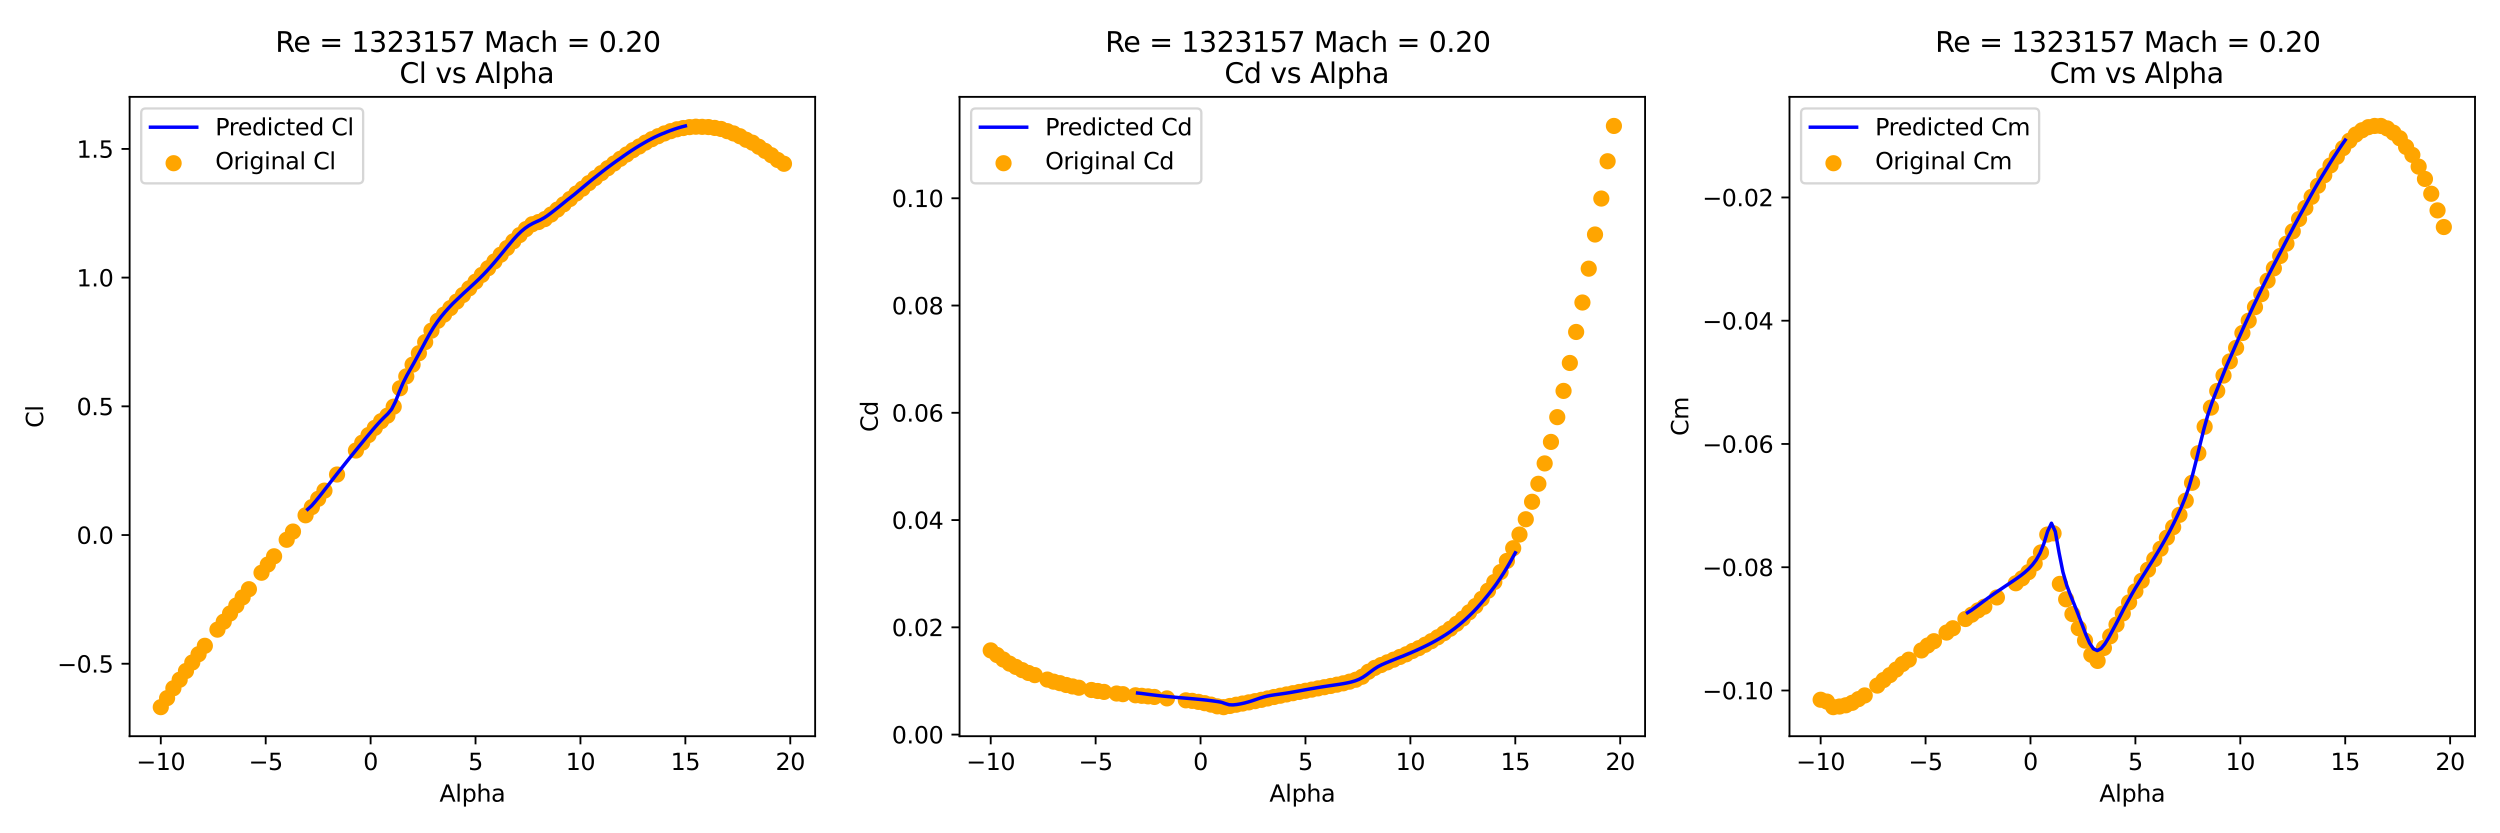 <?xml version="1.0" encoding="utf-8" standalone="no"?>
<!DOCTYPE svg PUBLIC "-//W3C//DTD SVG 1.1//EN"
  "http://www.w3.org/Graphics/SVG/1.1/DTD/svg11.dtd">
<svg xmlns:xlink="http://www.w3.org/1999/xlink" width="1080pt" height="360pt" viewBox="0 0 1080 360" xmlns="http://www.w3.org/2000/svg" version="1.1">
 <defs>
  <style type="text/css">*{stroke-linejoin: round; stroke-linecap: butt}</style>
 </defs>
 <g id="figure_1">
  <g id="patch_1">
   <path d="M 0 360 
L 1080 360 
L 1080 0 
L 0 0 
z
" style="fill: #ffffff"/>
  </g>
  <g id="axes_1">
   <g id="patch_2">
    <path d="M 56 318.04 
L 352.14 318.04 
L 352.14 41.856 
L 56 41.856 
z
" style="fill: #ffffff"/>
   </g>
   <g id="PathCollection_1">
    <defs>
     <path id="m91c47bea2c" d="M 0 3 
C 0.796 3 1.559 2.684 2.121 2.121 
C 2.684 1.559 3 0.796 3 0 
C 3 -0.796 2.684 -1.559 2.121 -2.121 
C 1.559 -2.684 0.796 -3 0 -3 
C -0.796 -3 -1.559 -2.684 -2.121 -2.121 
C -2.684 -1.559 -3 -0.796 -3 0 
C -3 0.796 -2.684 1.559 -2.121 2.121 
C -1.559 2.684 -0.796 3 0 3 
z
" style="stroke: #ffa500"/>
    </defs>
    <g clip-path="url(#p038180704a)">
     <use xlink:href="#m91c47bea2c" x="69.461" y="305.486" style="fill: #ffa500; stroke: #ffa500"/>
     <use xlink:href="#m91c47bea2c" x="72.18" y="301.594" style="fill: #ffa500; stroke: #ffa500"/>
     <use xlink:href="#m91c47bea2c" x="74.9" y="297.335" style="fill: #ffa500; stroke: #ffa500"/>
     <use xlink:href="#m91c47bea2c" x="77.619" y="293.643" style="fill: #ffa500; stroke: #ffa500"/>
     <use xlink:href="#m91c47bea2c" x="80.338" y="289.873" style="fill: #ffa500; stroke: #ffa500"/>
     <use xlink:href="#m91c47bea2c" x="83.058" y="286.204" style="fill: #ffa500; stroke: #ffa500"/>
     <use xlink:href="#m91c47bea2c" x="85.777" y="282.612" style="fill: #ffa500; stroke: #ffa500"/>
     <use xlink:href="#m91c47bea2c" x="88.497" y="278.987" style="fill: #ffa500; stroke: #ffa500"/>
     <use xlink:href="#m91c47bea2c" x="93.935" y="272.003" style="fill: #ffa500; stroke: #ffa500"/>
     <use xlink:href="#m91c47bea2c" x="96.655" y="268.567" style="fill: #ffa500; stroke: #ffa500"/>
     <use xlink:href="#m91c47bea2c" x="99.374" y="265.031" style="fill: #ffa500; stroke: #ffa500"/>
     <use xlink:href="#m91c47bea2c" x="102.093" y="261.572" style="fill: #ffa500; stroke: #ffa500"/>
     <use xlink:href="#m91c47bea2c" x="104.813" y="258.058" style="fill: #ffa500; stroke: #ffa500"/>
     <use xlink:href="#m91c47bea2c" x="107.532" y="254.533" style="fill: #ffa500; stroke: #ffa500"/>
     <use xlink:href="#m91c47bea2c" x="112.971" y="247.427" style="fill: #ffa500; stroke: #ffa500"/>
     <use xlink:href="#m91c47bea2c" x="115.69" y="243.869" style="fill: #ffa500; stroke: #ffa500"/>
     <use xlink:href="#m91c47bea2c" x="118.41" y="240.322" style="fill: #ffa500; stroke: #ffa500"/>
     <use xlink:href="#m91c47bea2c" x="123.848" y="233.182" style="fill: #ffa500; stroke: #ffa500"/>
     <use xlink:href="#m91c47bea2c" x="126.568" y="229.635" style="fill: #ffa500; stroke: #ffa500"/>
     <use xlink:href="#m91c47bea2c" x="132.007" y="222.607" style="fill: #ffa500; stroke: #ffa500"/>
     <use xlink:href="#m91c47bea2c" x="134.726" y="219.06" style="fill: #ffa500; stroke: #ffa500"/>
     <use xlink:href="#m91c47bea2c" x="137.445" y="215.49" style="fill: #ffa500; stroke: #ffa500"/>
     <use xlink:href="#m91c47bea2c" x="140.165" y="211.954" style="fill: #ffa500; stroke: #ffa500"/>
     <use xlink:href="#m91c47bea2c" x="145.603" y="204.992" style="fill: #ffa500; stroke: #ffa500"/>
     <use xlink:href="#m91c47bea2c" x="153.762" y="194.628" style="fill: #ffa500; stroke: #ffa500"/>
     <use xlink:href="#m91c47bea2c" x="156.481" y="191.237" style="fill: #ffa500; stroke: #ffa500"/>
     <use xlink:href="#m91c47bea2c" x="159.2" y="187.945" style="fill: #ffa500; stroke: #ffa500"/>
     <use xlink:href="#m91c47bea2c" x="161.92" y="184.843" style="fill: #ffa500; stroke: #ffa500"/>
     <use xlink:href="#m91c47bea2c" x="164.639" y="181.962" style="fill: #ffa500; stroke: #ffa500"/>
     <use xlink:href="#m91c47bea2c" x="167.358" y="179.56" style="fill: #ffa500; stroke: #ffa500"/>
     <use xlink:href="#m91c47bea2c" x="170.078" y="175.679" style="fill: #ffa500; stroke: #ffa500"/>
     <use xlink:href="#m91c47bea2c" x="172.797" y="167.729" style="fill: #ffa500; stroke: #ffa500"/>
     <use xlink:href="#m91c47bea2c" x="175.517" y="162.591" style="fill: #ffa500; stroke: #ffa500"/>
     <use xlink:href="#m91c47bea2c" x="178.236" y="157.531" style="fill: #ffa500; stroke: #ffa500"/>
     <use xlink:href="#m91c47bea2c" x="180.955" y="152.605" style="fill: #ffa500; stroke: #ffa500"/>
     <use xlink:href="#m91c47bea2c" x="183.675" y="147.79" style="fill: #ffa500; stroke: #ffa500"/>
     <use xlink:href="#m91c47bea2c" x="186.394" y="142.841" style="fill: #ffa500; stroke: #ffa500"/>
     <use xlink:href="#m91c47bea2c" x="189.113" y="138.593" style="fill: #ffa500; stroke: #ffa500"/>
     <use xlink:href="#m91c47bea2c" x="191.833" y="135.902" style="fill: #ffa500; stroke: #ffa500"/>
     <use xlink:href="#m91c47bea2c" x="194.552" y="133.1" style="fill: #ffa500; stroke: #ffa500"/>
     <use xlink:href="#m91c47bea2c" x="197.272" y="130.287" style="fill: #ffa500; stroke: #ffa500"/>
     <use xlink:href="#m91c47bea2c" x="199.991" y="127.44" style="fill: #ffa500; stroke: #ffa500"/>
     <use xlink:href="#m91c47bea2c" x="202.71" y="124.56" style="fill: #ffa500; stroke: #ffa500"/>
     <use xlink:href="#m91c47bea2c" x="205.43" y="121.68" style="fill: #ffa500; stroke: #ffa500"/>
     <use xlink:href="#m91c47bea2c" x="208.149" y="118.766" style="fill: #ffa500; stroke: #ffa500"/>
     <use xlink:href="#m91c47bea2c" x="210.868" y="115.864" style="fill: #ffa500; stroke: #ffa500"/>
     <use xlink:href="#m91c47bea2c" x="213.588" y="112.95" style="fill: #ffa500; stroke: #ffa500"/>
     <use xlink:href="#m91c47bea2c" x="216.307" y="110.026" style="fill: #ffa500; stroke: #ffa500"/>
     <use xlink:href="#m91c47bea2c" x="219.027" y="107.145" style="fill: #ffa500; stroke: #ffa500"/>
     <use xlink:href="#m91c47bea2c" x="221.746" y="104.265" style="fill: #ffa500; stroke: #ffa500"/>
     <use xlink:href="#m91c47bea2c" x="224.465" y="101.552" style="fill: #ffa500; stroke: #ffa500"/>
     <use xlink:href="#m91c47bea2c" x="227.185" y="98.972" style="fill: #ffa500; stroke: #ffa500"/>
     <use xlink:href="#m91c47bea2c" x="229.904" y="96.881" style="fill: #ffa500; stroke: #ffa500"/>
     <use xlink:href="#m91c47bea2c" x="232.623" y="95.925" style="fill: #ffa500; stroke: #ffa500"/>
     <use xlink:href="#m91c47bea2c" x="235.343" y="94.657" style="fill: #ffa500; stroke: #ffa500"/>
     <use xlink:href="#m91c47bea2c" x="238.062" y="92.678" style="fill: #ffa500; stroke: #ffa500"/>
     <use xlink:href="#m91c47bea2c" x="240.782" y="90.521" style="fill: #ffa500; stroke: #ffa500"/>
     <use xlink:href="#m91c47bea2c" x="243.501" y="88.274" style="fill: #ffa500; stroke: #ffa500"/>
     <use xlink:href="#m91c47bea2c" x="246.22" y="85.972" style="fill: #ffa500; stroke: #ffa500"/>
     <use xlink:href="#m91c47bea2c" x="248.94" y="83.604" style="fill: #ffa500; stroke: #ffa500"/>
     <use xlink:href="#m91c47bea2c" x="251.659" y="81.48" style="fill: #ffa500; stroke: #ffa500"/>
     <use xlink:href="#m91c47bea2c" x="254.378" y="79.111" style="fill: #ffa500; stroke: #ffa500"/>
     <use xlink:href="#m91c47bea2c" x="257.098" y="76.909" style="fill: #ffa500; stroke: #ffa500"/>
     <use xlink:href="#m91c47bea2c" x="259.817" y="74.774" style="fill: #ffa500; stroke: #ffa500"/>
     <use xlink:href="#m91c47bea2c" x="262.537" y="72.673" style="fill: #ffa500; stroke: #ffa500"/>
     <use xlink:href="#m91c47bea2c" x="265.256" y="70.626" style="fill: #ffa500; stroke: #ffa500"/>
     <use xlink:href="#m91c47bea2c" x="267.975" y="68.603" style="fill: #ffa500; stroke: #ffa500"/>
     <use xlink:href="#m91c47bea2c" x="270.695" y="66.734" style="fill: #ffa500; stroke: #ffa500"/>
     <use xlink:href="#m91c47bea2c" x="273.414" y="64.877" style="fill: #ffa500; stroke: #ffa500"/>
     <use xlink:href="#m91c47bea2c" x="276.133" y="63.287" style="fill: #ffa500; stroke: #ffa500"/>
     <use xlink:href="#m91c47bea2c" x="278.853" y="61.597" style="fill: #ffa500; stroke: #ffa500"/>
     <use xlink:href="#m91c47bea2c" x="281.572" y="60.129" style="fill: #ffa500; stroke: #ffa500"/>
     <use xlink:href="#m91c47bea2c" x="284.292" y="58.839" style="fill: #ffa500; stroke: #ffa500"/>
     <use xlink:href="#m91c47bea2c" x="287.011" y="57.649" style="fill: #ffa500; stroke: #ffa500"/>
     <use xlink:href="#m91c47bea2c" x="289.73" y="56.659" style="fill: #ffa500; stroke: #ffa500"/>
     <use xlink:href="#m91c47bea2c" x="292.45" y="55.848" style="fill: #ffa500; stroke: #ffa500"/>
     <use xlink:href="#m91c47bea2c" x="295.169" y="55.314" style="fill: #ffa500; stroke: #ffa500"/>
     <use xlink:href="#m91c47bea2c" x="297.888" y="54.914" style="fill: #ffa500; stroke: #ffa500"/>
     <use xlink:href="#m91c47bea2c" x="300.608" y="54.736" style="fill: #ffa500; stroke: #ffa500"/>
     <use xlink:href="#m91c47bea2c" x="303.327" y="54.802" style="fill: #ffa500; stroke: #ffa500"/>
     <use xlink:href="#m91c47bea2c" x="306.047" y="54.891" style="fill: #ffa500; stroke: #ffa500"/>
     <use xlink:href="#m91c47bea2c" x="308.766" y="55.258" style="fill: #ffa500; stroke: #ffa500"/>
     <use xlink:href="#m91c47bea2c" x="311.485" y="55.714" style="fill: #ffa500; stroke: #ffa500"/>
     <use xlink:href="#m91c47bea2c" x="314.205" y="56.659" style="fill: #ffa500; stroke: #ffa500"/>
     <use xlink:href="#m91c47bea2c" x="316.924" y="57.649" style="fill: #ffa500; stroke: #ffa500"/>
     <use xlink:href="#m91c47bea2c" x="319.643" y="58.85" style="fill: #ffa500; stroke: #ffa500"/>
     <use xlink:href="#m91c47bea2c" x="322.363" y="60.385" style="fill: #ffa500; stroke: #ffa500"/>
     <use xlink:href="#m91c47bea2c" x="325.082" y="61.641" style="fill: #ffa500; stroke: #ffa500"/>
     <use xlink:href="#m91c47bea2c" x="327.802" y="63.398" style="fill: #ffa500; stroke: #ffa500"/>
     <use xlink:href="#m91c47bea2c" x="330.521" y="65.189" style="fill: #ffa500; stroke: #ffa500"/>
     <use xlink:href="#m91c47bea2c" x="333.24" y="67.057" style="fill: #ffa500; stroke: #ffa500"/>
     <use xlink:href="#m91c47bea2c" x="335.96" y="69.103" style="fill: #ffa500; stroke: #ffa500"/>
     <use xlink:href="#m91c47bea2c" x="338.679" y="70.749" style="fill: #ffa500; stroke: #ffa500"/>
    </g>
   </g>
   <g id="matplotlib.axis_1">
    <g id="xtick_1">
     <g id="line2d_1">
      <defs>
       <path id="mc0943350dd" d="M 0 0 
L 0 3.5 
" style="stroke: #000000; stroke-width: 0.8"/>
      </defs>
      <g>
       <use xlink:href="#mc0943350dd" x="69.461" y="318.04" style="stroke: #000000; stroke-width: 0.8"/>
      </g>
     </g>
     <g id="text_1">
      <!-- −10 -->
      <g transform="translate(58.909 332.638) scale(0.1 -0.1)">
       <defs>
        <path id="DejaVuSans-2212" d="M 678 2272 
L 4684 2272 
L 4684 1741 
L 678 1741 
L 678 2272 
z
" transform="scale(0.016)"/>
        <path id="DejaVuSans-31" d="M 794 531 
L 1825 531 
L 1825 4091 
L 703 3866 
L 703 4441 
L 1819 4666 
L 2450 4666 
L 2450 531 
L 3481 531 
L 3481 0 
L 794 0 
L 794 531 
z
" transform="scale(0.016)"/>
        <path id="DejaVuSans-30" d="M 2034 4250 
Q 1547 4250 1301 3770 
Q 1056 3291 1056 2328 
Q 1056 1369 1301 889 
Q 1547 409 2034 409 
Q 2525 409 2770 889 
Q 3016 1369 3016 2328 
Q 3016 3291 2770 3770 
Q 2525 4250 2034 4250 
z
M 2034 4750 
Q 2819 4750 3233 4129 
Q 3647 3509 3647 2328 
Q 3647 1150 3233 529 
Q 2819 -91 2034 -91 
Q 1250 -91 836 529 
Q 422 1150 422 2328 
Q 422 3509 836 4129 
Q 1250 4750 2034 4750 
z
" transform="scale(0.016)"/>
       </defs>
       <use xlink:href="#DejaVuSans-2212"/>
       <use xlink:href="#DejaVuSans-31" x="83.789"/>
       <use xlink:href="#DejaVuSans-30" x="147.412"/>
      </g>
     </g>
    </g>
    <g id="xtick_2">
     <g id="line2d_2">
      <g>
       <use xlink:href="#mc0943350dd" x="114.784" y="318.04" style="stroke: #000000; stroke-width: 0.8"/>
      </g>
     </g>
     <g id="text_2">
      <!-- −5 -->
      <g transform="translate(107.413 332.638) scale(0.1 -0.1)">
       <defs>
        <path id="DejaVuSans-35" d="M 691 4666 
L 3169 4666 
L 3169 4134 
L 1269 4134 
L 1269 2991 
Q 1406 3038 1543 3061 
Q 1681 3084 1819 3084 
Q 2600 3084 3056 2656 
Q 3513 2228 3513 1497 
Q 3513 744 3044 326 
Q 2575 -91 1722 -91 
Q 1428 -91 1123 -41 
Q 819 9 494 109 
L 494 744 
Q 775 591 1075 516 
Q 1375 441 1709 441 
Q 2250 441 2565 725 
Q 2881 1009 2881 1497 
Q 2881 1984 2565 2268 
Q 2250 2553 1709 2553 
Q 1456 2553 1204 2497 
Q 953 2441 691 2322 
L 691 4666 
z
" transform="scale(0.016)"/>
       </defs>
       <use xlink:href="#DejaVuSans-2212"/>
       <use xlink:href="#DejaVuSans-35" x="83.789"/>
      </g>
     </g>
    </g>
    <g id="xtick_3">
     <g id="line2d_3">
      <g>
       <use xlink:href="#mc0943350dd" x="160.107" y="318.04" style="stroke: #000000; stroke-width: 0.8"/>
      </g>
     </g>
     <g id="text_3">
      <!-- 0 -->
      <g transform="translate(156.926 332.638) scale(0.1 -0.1)">
       <use xlink:href="#DejaVuSans-30"/>
      </g>
     </g>
    </g>
    <g id="xtick_4">
     <g id="line2d_4">
      <g>
       <use xlink:href="#mc0943350dd" x="205.43" y="318.04" style="stroke: #000000; stroke-width: 0.8"/>
      </g>
     </g>
     <g id="text_4">
      <!-- 5 -->
      <g transform="translate(202.248 332.638) scale(0.1 -0.1)">
       <use xlink:href="#DejaVuSans-35"/>
      </g>
     </g>
    </g>
    <g id="xtick_5">
     <g id="line2d_5">
      <g>
       <use xlink:href="#mc0943350dd" x="250.753" y="318.04" style="stroke: #000000; stroke-width: 0.8"/>
      </g>
     </g>
     <g id="text_5">
      <!-- 10 -->
      <g transform="translate(244.39 332.638) scale(0.1 -0.1)">
       <use xlink:href="#DejaVuSans-31"/>
       <use xlink:href="#DejaVuSans-30" x="63.623"/>
      </g>
     </g>
    </g>
    <g id="xtick_6">
     <g id="line2d_6">
      <g>
       <use xlink:href="#mc0943350dd" x="296.076" y="318.04" style="stroke: #000000; stroke-width: 0.8"/>
      </g>
     </g>
     <g id="text_6">
      <!-- 15 -->
      <g transform="translate(289.713 332.638) scale(0.1 -0.1)">
       <use xlink:href="#DejaVuSans-31"/>
       <use xlink:href="#DejaVuSans-35" x="63.623"/>
      </g>
     </g>
    </g>
    <g id="xtick_7">
     <g id="line2d_7">
      <g>
       <use xlink:href="#mc0943350dd" x="341.398" y="318.04" style="stroke: #000000; stroke-width: 0.8"/>
      </g>
     </g>
     <g id="text_7">
      <!-- 20 -->
      <g transform="translate(335.036 332.638) scale(0.1 -0.1)">
       <defs>
        <path id="DejaVuSans-32" d="M 1228 531 
L 3431 531 
L 3431 0 
L 469 0 
L 469 531 
Q 828 903 1448 1529 
Q 2069 2156 2228 2338 
Q 2531 2678 2651 2914 
Q 2772 3150 2772 3378 
Q 2772 3750 2511 3984 
Q 2250 4219 1831 4219 
Q 1534 4219 1204 4116 
Q 875 4013 500 3803 
L 500 4441 
Q 881 4594 1212 4672 
Q 1544 4750 1819 4750 
Q 2544 4750 2975 4387 
Q 3406 4025 3406 3419 
Q 3406 3131 3298 2873 
Q 3191 2616 2906 2266 
Q 2828 2175 2409 1742 
Q 1991 1309 1228 531 
z
" transform="scale(0.016)"/>
       </defs>
       <use xlink:href="#DejaVuSans-32"/>
       <use xlink:href="#DejaVuSans-30" x="63.623"/>
      </g>
     </g>
    </g>
    <g id="text_8">
     <!-- Alpha -->
     <g transform="translate(189.854 346.317) scale(0.1 -0.1)">
      <defs>
       <path id="DejaVuSans-41" d="M 2188 4044 
L 1331 1722 
L 3047 1722 
L 2188 4044 
z
M 1831 4666 
L 2547 4666 
L 4325 0 
L 3669 0 
L 3244 1197 
L 1141 1197 
L 716 0 
L 50 0 
L 1831 4666 
z
" transform="scale(0.016)"/>
       <path id="DejaVuSans-6c" d="M 603 4863 
L 1178 4863 
L 1178 0 
L 603 0 
L 603 4863 
z
" transform="scale(0.016)"/>
       <path id="DejaVuSans-70" d="M 1159 525 
L 1159 -1331 
L 581 -1331 
L 581 3500 
L 1159 3500 
L 1159 2969 
Q 1341 3281 1617 3432 
Q 1894 3584 2278 3584 
Q 2916 3584 3314 3078 
Q 3713 2572 3713 1747 
Q 3713 922 3314 415 
Q 2916 -91 2278 -91 
Q 1894 -91 1617 61 
Q 1341 213 1159 525 
z
M 3116 1747 
Q 3116 2381 2855 2742 
Q 2594 3103 2138 3103 
Q 1681 3103 1420 2742 
Q 1159 2381 1159 1747 
Q 1159 1113 1420 752 
Q 1681 391 2138 391 
Q 2594 391 2855 752 
Q 3116 1113 3116 1747 
z
" transform="scale(0.016)"/>
       <path id="DejaVuSans-68" d="M 3513 2113 
L 3513 0 
L 2938 0 
L 2938 2094 
Q 2938 2591 2744 2837 
Q 2550 3084 2163 3084 
Q 1697 3084 1428 2787 
Q 1159 2491 1159 1978 
L 1159 0 
L 581 0 
L 581 4863 
L 1159 4863 
L 1159 2956 
Q 1366 3272 1645 3428 
Q 1925 3584 2291 3584 
Q 2894 3584 3203 3211 
Q 3513 2838 3513 2113 
z
" transform="scale(0.016)"/>
       <path id="DejaVuSans-61" d="M 2194 1759 
Q 1497 1759 1228 1600 
Q 959 1441 959 1056 
Q 959 750 1161 570 
Q 1363 391 1709 391 
Q 2188 391 2477 730 
Q 2766 1069 2766 1631 
L 2766 1759 
L 2194 1759 
z
M 3341 1997 
L 3341 0 
L 2766 0 
L 2766 531 
Q 2569 213 2275 61 
Q 1981 -91 1556 -91 
Q 1019 -91 701 211 
Q 384 513 384 1019 
Q 384 1609 779 1909 
Q 1175 2209 1959 2209 
L 2766 2209 
L 2766 2266 
Q 2766 2663 2505 2880 
Q 2244 3097 1772 3097 
Q 1472 3097 1187 3025 
Q 903 2953 641 2809 
L 641 3341 
Q 956 3463 1253 3523 
Q 1550 3584 1831 3584 
Q 2591 3584 2966 3190 
Q 3341 2797 3341 1997 
z
" transform="scale(0.016)"/>
      </defs>
      <use xlink:href="#DejaVuSans-41"/>
      <use xlink:href="#DejaVuSans-6c" x="68.408"/>
      <use xlink:href="#DejaVuSans-70" x="96.191"/>
      <use xlink:href="#DejaVuSans-68" x="159.668"/>
      <use xlink:href="#DejaVuSans-61" x="223.047"/>
     </g>
    </g>
   </g>
   <g id="matplotlib.axis_2">
    <g id="ytick_1">
     <g id="line2d_8">
      <defs>
       <path id="ma17af5e5b8" d="M 0 0 
L -3.5 0 
" style="stroke: #000000; stroke-width: 0.8"/>
      </defs>
      <g>
       <use xlink:href="#ma17af5e5b8" x="56" y="286.737" style="stroke: #000000; stroke-width: 0.8"/>
      </g>
     </g>
     <g id="text_9">
      <!-- −0.5 -->
      <g transform="translate(24.717 290.537) scale(0.1 -0.1)">
       <defs>
        <path id="DejaVuSans-2e" d="M 684 794 
L 1344 794 
L 1344 0 
L 684 0 
L 684 794 
z
" transform="scale(0.016)"/>
       </defs>
       <use xlink:href="#DejaVuSans-2212"/>
       <use xlink:href="#DejaVuSans-30" x="83.789"/>
       <use xlink:href="#DejaVuSans-2e" x="147.412"/>
       <use xlink:href="#DejaVuSans-35" x="179.199"/>
      </g>
     </g>
    </g>
    <g id="ytick_2">
     <g id="line2d_9">
      <g>
       <use xlink:href="#ma17af5e5b8" x="56" y="231.136" style="stroke: #000000; stroke-width: 0.8"/>
      </g>
     </g>
     <g id="text_10">
      <!-- 0.0 -->
      <g transform="translate(33.097 234.935) scale(0.1 -0.1)">
       <use xlink:href="#DejaVuSans-30"/>
       <use xlink:href="#DejaVuSans-2e" x="63.623"/>
       <use xlink:href="#DejaVuSans-30" x="95.41"/>
      </g>
     </g>
    </g>
    <g id="ytick_3">
     <g id="line2d_10">
      <g>
       <use xlink:href="#ma17af5e5b8" x="56" y="175.535" style="stroke: #000000; stroke-width: 0.8"/>
      </g>
     </g>
     <g id="text_11">
      <!-- 0.5 -->
      <g transform="translate(33.097 179.334) scale(0.1 -0.1)">
       <use xlink:href="#DejaVuSans-30"/>
       <use xlink:href="#DejaVuSans-2e" x="63.623"/>
       <use xlink:href="#DejaVuSans-35" x="95.41"/>
      </g>
     </g>
    </g>
    <g id="ytick_4">
     <g id="line2d_11">
      <g>
       <use xlink:href="#ma17af5e5b8" x="56" y="119.934" style="stroke: #000000; stroke-width: 0.8"/>
      </g>
     </g>
     <g id="text_12">
      <!-- 1.0 -->
      <g transform="translate(33.097 123.733) scale(0.1 -0.1)">
       <use xlink:href="#DejaVuSans-31"/>
       <use xlink:href="#DejaVuSans-2e" x="63.623"/>
       <use xlink:href="#DejaVuSans-30" x="95.41"/>
      </g>
     </g>
    </g>
    <g id="ytick_5">
     <g id="line2d_12">
      <g>
       <use xlink:href="#ma17af5e5b8" x="56" y="64.332" style="stroke: #000000; stroke-width: 0.8"/>
      </g>
     </g>
     <g id="text_13">
      <!-- 1.5 -->
      <g transform="translate(33.097 68.132) scale(0.1 -0.1)">
       <use xlink:href="#DejaVuSans-31"/>
       <use xlink:href="#DejaVuSans-2e" x="63.623"/>
       <use xlink:href="#DejaVuSans-35" x="95.41"/>
      </g>
     </g>
    </g>
    <g id="text_14">
     <!-- Cl -->
     <g transform="translate(18.637 184.828) rotate(-90) scale(0.1 -0.1)">
      <defs>
       <path id="DejaVuSans-43" d="M 4122 4306 
L 4122 3641 
Q 3803 3938 3442 4084 
Q 3081 4231 2675 4231 
Q 1875 4231 1450 3742 
Q 1025 3253 1025 2328 
Q 1025 1406 1450 917 
Q 1875 428 2675 428 
Q 3081 428 3442 575 
Q 3803 722 4122 1019 
L 4122 359 
Q 3791 134 3420 21 
Q 3050 -91 2638 -91 
Q 1578 -91 968 557 
Q 359 1206 359 2328 
Q 359 3453 968 4101 
Q 1578 4750 2638 4750 
Q 3056 4750 3426 4639 
Q 3797 4528 4122 4306 
z
" transform="scale(0.016)"/>
      </defs>
      <use xlink:href="#DejaVuSans-43"/>
      <use xlink:href="#DejaVuSans-6c" x="69.824"/>
     </g>
    </g>
   </g>
   <g id="line2d_13">
    <path d="M 132.913 220.029 
L 134.561 218.549 
L 136.209 216.655 
L 137.857 214.641 
L 139.505 212.538 
L 141.154 210.41 
L 142.802 208.275 
L 144.45 206.151 
L 146.098 204.054 
L 147.746 201.988 
L 149.394 199.904 
L 151.042 197.847 
L 152.69 195.808 
L 154.338 193.779 
L 155.986 191.755 
L 157.635 189.739 
L 159.283 187.739 
L 160.931 185.776 
L 162.579 183.871 
L 164.227 182.052 
L 165.875 180.369 
L 167.523 178.773 
L 169.171 176.793 
L 170.819 173.546 
L 172.468 169.327 
L 174.116 165.451 
L 175.764 162.209 
L 177.412 159.269 
L 179.06 156.343 
L 180.708 153.305 
L 182.356 150.256 
L 184.004 147.16 
L 185.652 144.169 
L 187.301 141.421 
L 188.949 138.969 
L 190.597 136.781 
L 192.245 134.796 
L 193.893 132.954 
L 195.541 131.213 
L 197.189 129.623 
L 198.837 128.055 
L 200.485 126.495 
L 202.133 125.014 
L 203.782 123.475 
L 205.43 121.945 
L 207.078 120.372 
L 208.726 118.717 
L 210.374 116.976 
L 212.022 115.152 
L 213.67 113.251 
L 215.318 111.29 
L 216.966 109.29 
L 218.615 107.279 
L 220.263 105.288 
L 221.911 103.34 
L 223.559 101.538 
L 225.207 99.944 
L 226.855 98.575 
L 228.503 97.442 
L 230.151 96.517 
L 231.799 95.749 
L 233.447 95.001 
L 235.096 94.085 
L 236.744 92.974 
L 238.392 91.733 
L 240.04 90.454 
L 241.688 89.137 
L 243.336 87.796 
L 244.984 86.453 
L 246.632 85.17 
L 248.28 83.863 
L 249.929 82.477 
L 251.577 81.1 
L 253.225 79.733 
L 254.873 78.381 
L 256.521 77.047 
L 258.169 75.741 
L 259.817 74.433 
L 261.465 73.153 
L 263.113 71.905 
L 264.762 70.688 
L 266.41 69.504 
L 268.058 68.352 
L 269.706 67.173 
L 271.354 66.037 
L 273.002 64.944 
L 274.65 63.876 
L 276.298 62.861 
L 277.946 61.9 
L 279.594 60.954 
L 281.243 60.061 
L 282.891 59.226 
L 284.539 58.46 
L 286.187 57.751 
L 287.835 57.096 
L 289.483 56.451 
L 291.131 55.86 
L 292.779 55.32 
L 294.427 54.831 
L 296.076 54.41 
" clip-path="url(#p038180704a)" style="fill: none; stroke: #0000ff; stroke-width: 1.5; stroke-linecap: square"/>
   </g>
   <g id="patch_3">
    <path d="M 56 318.04 
L 56 41.856 
" style="fill: none; stroke: #000000; stroke-width: 0.8; stroke-linejoin: miter; stroke-linecap: square"/>
   </g>
   <g id="patch_4">
    <path d="M 352.14 318.04 
L 352.14 41.856 
" style="fill: none; stroke: #000000; stroke-width: 0.8; stroke-linejoin: miter; stroke-linecap: square"/>
   </g>
   <g id="patch_5">
    <path d="M 56 318.04 
L 352.14 318.04 
" style="fill: none; stroke: #000000; stroke-width: 0.8; stroke-linejoin: miter; stroke-linecap: square"/>
   </g>
   <g id="patch_6">
    <path d="M 56 41.856 
L 352.14 41.856 
" style="fill: none; stroke: #000000; stroke-width: 0.8; stroke-linejoin: miter; stroke-linecap: square"/>
   </g>
   <g id="text_15">
    <!-- Re = 1323157 Mach = 0.20  -->
    <g transform="translate(118.945 22.419) scale(0.12 -0.12)">
     <defs>
      <path id="DejaVuSans-52" d="M 2841 2188 
Q 3044 2119 3236 1894 
Q 3428 1669 3622 1275 
L 4263 0 
L 3584 0 
L 2988 1197 
Q 2756 1666 2539 1819 
Q 2322 1972 1947 1972 
L 1259 1972 
L 1259 0 
L 628 0 
L 628 4666 
L 2053 4666 
Q 2853 4666 3247 4331 
Q 3641 3997 3641 3322 
Q 3641 2881 3436 2590 
Q 3231 2300 2841 2188 
z
M 1259 4147 
L 1259 2491 
L 2053 2491 
Q 2509 2491 2742 2702 
Q 2975 2913 2975 3322 
Q 2975 3731 2742 3939 
Q 2509 4147 2053 4147 
L 1259 4147 
z
" transform="scale(0.016)"/>
      <path id="DejaVuSans-65" d="M 3597 1894 
L 3597 1613 
L 953 1613 
Q 991 1019 1311 708 
Q 1631 397 2203 397 
Q 2534 397 2845 478 
Q 3156 559 3463 722 
L 3463 178 
Q 3153 47 2828 -22 
Q 2503 -91 2169 -91 
Q 1331 -91 842 396 
Q 353 884 353 1716 
Q 353 2575 817 3079 
Q 1281 3584 2069 3584 
Q 2775 3584 3186 3129 
Q 3597 2675 3597 1894 
z
M 3022 2063 
Q 3016 2534 2758 2815 
Q 2500 3097 2075 3097 
Q 1594 3097 1305 2825 
Q 1016 2553 972 2059 
L 3022 2063 
z
" transform="scale(0.016)"/>
      <path id="DejaVuSans-20" transform="scale(0.016)"/>
      <path id="DejaVuSans-3d" d="M 678 2906 
L 4684 2906 
L 4684 2381 
L 678 2381 
L 678 2906 
z
M 678 1631 
L 4684 1631 
L 4684 1100 
L 678 1100 
L 678 1631 
z
" transform="scale(0.016)"/>
      <path id="DejaVuSans-33" d="M 2597 2516 
Q 3050 2419 3304 2112 
Q 3559 1806 3559 1356 
Q 3559 666 3084 287 
Q 2609 -91 1734 -91 
Q 1441 -91 1130 -33 
Q 819 25 488 141 
L 488 750 
Q 750 597 1062 519 
Q 1375 441 1716 441 
Q 2309 441 2620 675 
Q 2931 909 2931 1356 
Q 2931 1769 2642 2001 
Q 2353 2234 1838 2234 
L 1294 2234 
L 1294 2753 
L 1863 2753 
Q 2328 2753 2575 2939 
Q 2822 3125 2822 3475 
Q 2822 3834 2567 4026 
Q 2313 4219 1838 4219 
Q 1578 4219 1281 4162 
Q 984 4106 628 3988 
L 628 4550 
Q 988 4650 1302 4700 
Q 1616 4750 1894 4750 
Q 2613 4750 3031 4423 
Q 3450 4097 3450 3541 
Q 3450 3153 3228 2886 
Q 3006 2619 2597 2516 
z
" transform="scale(0.016)"/>
      <path id="DejaVuSans-37" d="M 525 4666 
L 3525 4666 
L 3525 4397 
L 1831 0 
L 1172 0 
L 2766 4134 
L 525 4134 
L 525 4666 
z
" transform="scale(0.016)"/>
      <path id="DejaVuSans-4d" d="M 628 4666 
L 1569 4666 
L 2759 1491 
L 3956 4666 
L 4897 4666 
L 4897 0 
L 4281 0 
L 4281 4097 
L 3078 897 
L 2444 897 
L 1241 4097 
L 1241 0 
L 628 0 
L 628 4666 
z
" transform="scale(0.016)"/>
      <path id="DejaVuSans-63" d="M 3122 3366 
L 3122 2828 
Q 2878 2963 2633 3030 
Q 2388 3097 2138 3097 
Q 1578 3097 1268 2742 
Q 959 2388 959 1747 
Q 959 1106 1268 751 
Q 1578 397 2138 397 
Q 2388 397 2633 464 
Q 2878 531 3122 666 
L 3122 134 
Q 2881 22 2623 -34 
Q 2366 -91 2075 -91 
Q 1284 -91 818 406 
Q 353 903 353 1747 
Q 353 2603 823 3093 
Q 1294 3584 2113 3584 
Q 2378 3584 2631 3529 
Q 2884 3475 3122 3366 
z
" transform="scale(0.016)"/>
     </defs>
     <use xlink:href="#DejaVuSans-52"/>
     <use xlink:href="#DejaVuSans-65" x="64.982"/>
     <use xlink:href="#DejaVuSans-20" x="126.506"/>
     <use xlink:href="#DejaVuSans-3d" x="158.293"/>
     <use xlink:href="#DejaVuSans-20" x="242.082"/>
     <use xlink:href="#DejaVuSans-31" x="273.869"/>
     <use xlink:href="#DejaVuSans-33" x="337.492"/>
     <use xlink:href="#DejaVuSans-32" x="401.115"/>
     <use xlink:href="#DejaVuSans-33" x="464.738"/>
     <use xlink:href="#DejaVuSans-31" x="528.361"/>
     <use xlink:href="#DejaVuSans-35" x="591.984"/>
     <use xlink:href="#DejaVuSans-37" x="655.607"/>
     <use xlink:href="#DejaVuSans-20" x="719.23"/>
     <use xlink:href="#DejaVuSans-4d" x="751.018"/>
     <use xlink:href="#DejaVuSans-61" x="837.297"/>
     <use xlink:href="#DejaVuSans-63" x="898.576"/>
     <use xlink:href="#DejaVuSans-68" x="953.557"/>
     <use xlink:href="#DejaVuSans-20" x="1016.936"/>
     <use xlink:href="#DejaVuSans-3d" x="1048.723"/>
     <use xlink:href="#DejaVuSans-20" x="1132.512"/>
     <use xlink:href="#DejaVuSans-30" x="1164.299"/>
     <use xlink:href="#DejaVuSans-2e" x="1227.922"/>
     <use xlink:href="#DejaVuSans-32" x="1259.709"/>
     <use xlink:href="#DejaVuSans-30" x="1323.332"/>
     <use xlink:href="#DejaVuSans-20" x="1386.955"/>
    </g>
    <!--  Cl vs Alpha -->
    <g transform="translate(168.756 35.856) scale(0.12 -0.12)">
     <defs>
      <path id="DejaVuSans-76" d="M 191 3500 
L 800 3500 
L 1894 563 
L 2988 3500 
L 3597 3500 
L 2284 0 
L 1503 0 
L 191 3500 
z
" transform="scale(0.016)"/>
      <path id="DejaVuSans-73" d="M 2834 3397 
L 2834 2853 
Q 2591 2978 2328 3040 
Q 2066 3103 1784 3103 
Q 1356 3103 1142 2972 
Q 928 2841 928 2578 
Q 928 2378 1081 2264 
Q 1234 2150 1697 2047 
L 1894 2003 
Q 2506 1872 2764 1633 
Q 3022 1394 3022 966 
Q 3022 478 2636 193 
Q 2250 -91 1575 -91 
Q 1294 -91 989 -36 
Q 684 19 347 128 
L 347 722 
Q 666 556 975 473 
Q 1284 391 1588 391 
Q 1994 391 2212 530 
Q 2431 669 2431 922 
Q 2431 1156 2273 1281 
Q 2116 1406 1581 1522 
L 1381 1569 
Q 847 1681 609 1914 
Q 372 2147 372 2553 
Q 372 3047 722 3315 
Q 1072 3584 1716 3584 
Q 2034 3584 2315 3537 
Q 2597 3491 2834 3397 
z
" transform="scale(0.016)"/>
     </defs>
     <use xlink:href="#DejaVuSans-20"/>
     <use xlink:href="#DejaVuSans-43" x="31.787"/>
     <use xlink:href="#DejaVuSans-6c" x="101.611"/>
     <use xlink:href="#DejaVuSans-20" x="129.395"/>
     <use xlink:href="#DejaVuSans-76" x="161.182"/>
     <use xlink:href="#DejaVuSans-73" x="220.361"/>
     <use xlink:href="#DejaVuSans-20" x="272.461"/>
     <use xlink:href="#DejaVuSans-41" x="304.248"/>
     <use xlink:href="#DejaVuSans-6c" x="372.656"/>
     <use xlink:href="#DejaVuSans-70" x="400.439"/>
     <use xlink:href="#DejaVuSans-68" x="463.916"/>
     <use xlink:href="#DejaVuSans-61" x="527.295"/>
    </g>
   </g>
   <g id="legend_1">
    <g id="patch_7">
     <path d="M 63 79.212 
L 154.88 79.212 
Q 156.88 79.212 156.88 77.212 
L 156.88 48.856 
Q 156.88 46.856 154.88 46.856 
L 63 46.856 
Q 61 46.856 61 48.856 
L 61 77.212 
Q 61 79.212 63 79.212 
z
" style="fill: #ffffff; opacity: 0.8; stroke: #cccccc; stroke-linejoin: miter"/>
    </g>
    <g id="line2d_14">
     <path d="M 65 54.954 
L 75 54.954 
L 85 54.954 
" style="fill: none; stroke: #0000ff; stroke-width: 1.5; stroke-linecap: square"/>
    </g>
    <g id="text_16">
     <!-- Predicted Cl -->
     <g transform="translate(93 58.454) scale(0.1 -0.1)">
      <defs>
       <path id="DejaVuSans-50" d="M 1259 4147 
L 1259 2394 
L 2053 2394 
Q 2494 2394 2734 2622 
Q 2975 2850 2975 3272 
Q 2975 3691 2734 3919 
Q 2494 4147 2053 4147 
L 1259 4147 
z
M 628 4666 
L 2053 4666 
Q 2838 4666 3239 4311 
Q 3641 3956 3641 3272 
Q 3641 2581 3239 2228 
Q 2838 1875 2053 1875 
L 1259 1875 
L 1259 0 
L 628 0 
L 628 4666 
z
" transform="scale(0.016)"/>
       <path id="DejaVuSans-72" d="M 2631 2963 
Q 2534 3019 2420 3045 
Q 2306 3072 2169 3072 
Q 1681 3072 1420 2755 
Q 1159 2438 1159 1844 
L 1159 0 
L 581 0 
L 581 3500 
L 1159 3500 
L 1159 2956 
Q 1341 3275 1631 3429 
Q 1922 3584 2338 3584 
Q 2397 3584 2469 3576 
Q 2541 3569 2628 3553 
L 2631 2963 
z
" transform="scale(0.016)"/>
       <path id="DejaVuSans-64" d="M 2906 2969 
L 2906 4863 
L 3481 4863 
L 3481 0 
L 2906 0 
L 2906 525 
Q 2725 213 2448 61 
Q 2172 -91 1784 -91 
Q 1150 -91 751 415 
Q 353 922 353 1747 
Q 353 2572 751 3078 
Q 1150 3584 1784 3584 
Q 2172 3584 2448 3432 
Q 2725 3281 2906 2969 
z
M 947 1747 
Q 947 1113 1208 752 
Q 1469 391 1925 391 
Q 2381 391 2643 752 
Q 2906 1113 2906 1747 
Q 2906 2381 2643 2742 
Q 2381 3103 1925 3103 
Q 1469 3103 1208 2742 
Q 947 2381 947 1747 
z
" transform="scale(0.016)"/>
       <path id="DejaVuSans-69" d="M 603 3500 
L 1178 3500 
L 1178 0 
L 603 0 
L 603 3500 
z
M 603 4863 
L 1178 4863 
L 1178 4134 
L 603 4134 
L 603 4863 
z
" transform="scale(0.016)"/>
       <path id="DejaVuSans-74" d="M 1172 4494 
L 1172 3500 
L 2356 3500 
L 2356 3053 
L 1172 3053 
L 1172 1153 
Q 1172 725 1289 603 
Q 1406 481 1766 481 
L 2356 481 
L 2356 0 
L 1766 0 
Q 1100 0 847 248 
Q 594 497 594 1153 
L 594 3053 
L 172 3053 
L 172 3500 
L 594 3500 
L 594 4494 
L 1172 4494 
z
" transform="scale(0.016)"/>
      </defs>
      <use xlink:href="#DejaVuSans-50"/>
      <use xlink:href="#DejaVuSans-72" x="58.553"/>
      <use xlink:href="#DejaVuSans-65" x="97.416"/>
      <use xlink:href="#DejaVuSans-64" x="158.939"/>
      <use xlink:href="#DejaVuSans-69" x="222.416"/>
      <use xlink:href="#DejaVuSans-63" x="250.199"/>
      <use xlink:href="#DejaVuSans-74" x="305.18"/>
      <use xlink:href="#DejaVuSans-65" x="344.389"/>
      <use xlink:href="#DejaVuSans-64" x="405.912"/>
      <use xlink:href="#DejaVuSans-20" x="469.389"/>
      <use xlink:href="#DejaVuSans-43" x="501.176"/>
      <use xlink:href="#DejaVuSans-6c" x="571"/>
     </g>
    </g>
    <g id="PathCollection_2">
     <g>
      <use xlink:href="#m91c47bea2c" x="75" y="70.508" style="fill: #ffa500; stroke: #ffa500"/>
     </g>
    </g>
    <g id="text_17">
     <!-- Original Cl -->
     <g transform="translate(93 73.133) scale(0.1 -0.1)">
      <defs>
       <path id="DejaVuSans-4f" d="M 2522 4238 
Q 1834 4238 1429 3725 
Q 1025 3213 1025 2328 
Q 1025 1447 1429 934 
Q 1834 422 2522 422 
Q 3209 422 3611 934 
Q 4013 1447 4013 2328 
Q 4013 3213 3611 3725 
Q 3209 4238 2522 4238 
z
M 2522 4750 
Q 3503 4750 4090 4092 
Q 4678 3434 4678 2328 
Q 4678 1225 4090 567 
Q 3503 -91 2522 -91 
Q 1538 -91 948 565 
Q 359 1222 359 2328 
Q 359 3434 948 4092 
Q 1538 4750 2522 4750 
z
" transform="scale(0.016)"/>
       <path id="DejaVuSans-67" d="M 2906 1791 
Q 2906 2416 2648 2759 
Q 2391 3103 1925 3103 
Q 1463 3103 1205 2759 
Q 947 2416 947 1791 
Q 947 1169 1205 825 
Q 1463 481 1925 481 
Q 2391 481 2648 825 
Q 2906 1169 2906 1791 
z
M 3481 434 
Q 3481 -459 3084 -895 
Q 2688 -1331 1869 -1331 
Q 1566 -1331 1297 -1286 
Q 1028 -1241 775 -1147 
L 775 -588 
Q 1028 -725 1275 -790 
Q 1522 -856 1778 -856 
Q 2344 -856 2625 -561 
Q 2906 -266 2906 331 
L 2906 616 
Q 2728 306 2450 153 
Q 2172 0 1784 0 
Q 1141 0 747 490 
Q 353 981 353 1791 
Q 353 2603 747 3093 
Q 1141 3584 1784 3584 
Q 2172 3584 2450 3431 
Q 2728 3278 2906 2969 
L 2906 3500 
L 3481 3500 
L 3481 434 
z
" transform="scale(0.016)"/>
       <path id="DejaVuSans-6e" d="M 3513 2113 
L 3513 0 
L 2938 0 
L 2938 2094 
Q 2938 2591 2744 2837 
Q 2550 3084 2163 3084 
Q 1697 3084 1428 2787 
Q 1159 2491 1159 1978 
L 1159 0 
L 581 0 
L 581 3500 
L 1159 3500 
L 1159 2956 
Q 1366 3272 1645 3428 
Q 1925 3584 2291 3584 
Q 2894 3584 3203 3211 
Q 3513 2838 3513 2113 
z
" transform="scale(0.016)"/>
      </defs>
      <use xlink:href="#DejaVuSans-4f"/>
      <use xlink:href="#DejaVuSans-72" x="78.711"/>
      <use xlink:href="#DejaVuSans-69" x="119.824"/>
      <use xlink:href="#DejaVuSans-67" x="147.607"/>
      <use xlink:href="#DejaVuSans-69" x="211.084"/>
      <use xlink:href="#DejaVuSans-6e" x="238.867"/>
      <use xlink:href="#DejaVuSans-61" x="302.246"/>
      <use xlink:href="#DejaVuSans-6c" x="363.525"/>
      <use xlink:href="#DejaVuSans-20" x="391.309"/>
      <use xlink:href="#DejaVuSans-43" x="423.096"/>
      <use xlink:href="#DejaVuSans-6c" x="492.92"/>
     </g>
    </g>
   </g>
  </g>
  <g id="axes_2">
   <g id="patch_8">
    <path d="M 414.53 318.04 
L 710.67 318.04 
L 710.67 41.856 
L 414.53 41.856 
z
" style="fill: #ffffff"/>
   </g>
   <g id="PathCollection_3">
    <g clip-path="url(#p722879ebe5)">
     <use xlink:href="#m91c47bea2c" x="427.991" y="280.972" style="fill: #ffa500; stroke: #ffa500"/>
     <use xlink:href="#m91c47bea2c" x="430.71" y="282.964" style="fill: #ffa500; stroke: #ffa500"/>
     <use xlink:href="#m91c47bea2c" x="433.43" y="284.911" style="fill: #ffa500; stroke: #ffa500"/>
     <use xlink:href="#m91c47bea2c" x="436.149" y="286.695" style="fill: #ffa500; stroke: #ffa500"/>
     <use xlink:href="#m91c47bea2c" x="438.868" y="288.108" style="fill: #ffa500; stroke: #ffa500"/>
     <use xlink:href="#m91c47bea2c" x="441.588" y="289.498" style="fill: #ffa500; stroke: #ffa500"/>
     <use xlink:href="#m91c47bea2c" x="444.307" y="290.727" style="fill: #ffa500; stroke: #ffa500"/>
     <use xlink:href="#m91c47bea2c" x="447.027" y="291.653" style="fill: #ffa500; stroke: #ffa500"/>
     <use xlink:href="#m91c47bea2c" x="452.465" y="293.577" style="fill: #ffa500; stroke: #ffa500"/>
     <use xlink:href="#m91c47bea2c" x="455.185" y="294.48" style="fill: #ffa500; stroke: #ffa500"/>
     <use xlink:href="#m91c47bea2c" x="457.904" y="295.129" style="fill: #ffa500; stroke: #ffa500"/>
     <use xlink:href="#m91c47bea2c" x="460.623" y="295.917" style="fill: #ffa500; stroke: #ffa500"/>
     <use xlink:href="#m91c47bea2c" x="463.343" y="296.542" style="fill: #ffa500; stroke: #ffa500"/>
     <use xlink:href="#m91c47bea2c" x="466.062" y="297.098" style="fill: #ffa500; stroke: #ffa500"/>
     <use xlink:href="#m91c47bea2c" x="471.501" y="298.072" style="fill: #ffa500; stroke: #ffa500"/>
     <use xlink:href="#m91c47bea2c" x="474.22" y="298.512" style="fill: #ffa500; stroke: #ffa500"/>
     <use xlink:href="#m91c47bea2c" x="476.94" y="298.906" style="fill: #ffa500; stroke: #ffa500"/>
     <use xlink:href="#m91c47bea2c" x="482.378" y="299.601" style="fill: #ffa500; stroke: #ffa500"/>
     <use xlink:href="#m91c47bea2c" x="485.098" y="299.879" style="fill: #ffa500; stroke: #ffa500"/>
     <use xlink:href="#m91c47bea2c" x="490.537" y="300.365" style="fill: #ffa500; stroke: #ffa500"/>
     <use xlink:href="#m91c47bea2c" x="493.256" y="300.597" style="fill: #ffa500; stroke: #ffa500"/>
     <use xlink:href="#m91c47bea2c" x="495.975" y="300.829" style="fill: #ffa500; stroke: #ffa500"/>
     <use xlink:href="#m91c47bea2c" x="498.695" y="301.084" style="fill: #ffa500; stroke: #ffa500"/>
     <use xlink:href="#m91c47bea2c" x="504.133" y="301.709" style="fill: #ffa500; stroke: #ffa500"/>
     <use xlink:href="#m91c47bea2c" x="512.292" y="302.544" style="fill: #ffa500; stroke: #ffa500"/>
     <use xlink:href="#m91c47bea2c" x="515.011" y="302.775" style="fill: #ffa500; stroke: #ffa500"/>
     <use xlink:href="#m91c47bea2c" x="517.73" y="303.215" style="fill: #ffa500; stroke: #ffa500"/>
     <use xlink:href="#m91c47bea2c" x="520.45" y="303.772" style="fill: #ffa500; stroke: #ffa500"/>
     <use xlink:href="#m91c47bea2c" x="523.169" y="304.397" style="fill: #ffa500; stroke: #ffa500"/>
     <use xlink:href="#m91c47bea2c" x="525.888" y="305.139" style="fill: #ffa500; stroke: #ffa500"/>
     <use xlink:href="#m91c47bea2c" x="528.608" y="305.486" style="fill: #ffa500; stroke: #ffa500"/>
     <use xlink:href="#m91c47bea2c" x="531.327" y="304.976" style="fill: #ffa500; stroke: #ffa500"/>
     <use xlink:href="#m91c47bea2c" x="534.047" y="304.444" style="fill: #ffa500; stroke: #ffa500"/>
     <use xlink:href="#m91c47bea2c" x="536.766" y="303.934" style="fill: #ffa500; stroke: #ffa500"/>
     <use xlink:href="#m91c47bea2c" x="539.485" y="303.424" style="fill: #ffa500; stroke: #ffa500"/>
     <use xlink:href="#m91c47bea2c" x="542.205" y="302.891" style="fill: #ffa500; stroke: #ffa500"/>
     <use xlink:href="#m91c47bea2c" x="544.924" y="302.335" style="fill: #ffa500; stroke: #ffa500"/>
     <use xlink:href="#m91c47bea2c" x="547.643" y="301.733" style="fill: #ffa500; stroke: #ffa500"/>
     <use xlink:href="#m91c47bea2c" x="550.363" y="301.107" style="fill: #ffa500; stroke: #ffa500"/>
     <use xlink:href="#m91c47bea2c" x="553.082" y="300.551" style="fill: #ffa500; stroke: #ffa500"/>
     <use xlink:href="#m91c47bea2c" x="555.802" y="299.995" style="fill: #ffa500; stroke: #ffa500"/>
     <use xlink:href="#m91c47bea2c" x="558.521" y="299.462" style="fill: #ffa500; stroke: #ffa500"/>
     <use xlink:href="#m91c47bea2c" x="561.24" y="298.929" style="fill: #ffa500; stroke: #ffa500"/>
     <use xlink:href="#m91c47bea2c" x="563.96" y="298.419" style="fill: #ffa500; stroke: #ffa500"/>
     <use xlink:href="#m91c47bea2c" x="566.679" y="297.909" style="fill: #ffa500; stroke: #ffa500"/>
     <use xlink:href="#m91c47bea2c" x="569.398" y="297.376" style="fill: #ffa500; stroke: #ffa500"/>
     <use xlink:href="#m91c47bea2c" x="572.118" y="296.867" style="fill: #ffa500; stroke: #ffa500"/>
     <use xlink:href="#m91c47bea2c" x="574.837" y="296.334" style="fill: #ffa500; stroke: #ffa500"/>
     <use xlink:href="#m91c47bea2c" x="577.557" y="295.778" style="fill: #ffa500; stroke: #ffa500"/>
     <use xlink:href="#m91c47bea2c" x="580.276" y="295.198" style="fill: #ffa500; stroke: #ffa500"/>
     <use xlink:href="#m91c47bea2c" x="582.995" y="294.48" style="fill: #ffa500; stroke: #ffa500"/>
     <use xlink:href="#m91c47bea2c" x="585.715" y="293.646" style="fill: #ffa500; stroke: #ffa500"/>
     <use xlink:href="#m91c47bea2c" x="588.434" y="292.348" style="fill: #ffa500; stroke: #ffa500"/>
     <use xlink:href="#m91c47bea2c" x="591.153" y="290.194" style="fill: #ffa500; stroke: #ffa500"/>
     <use xlink:href="#m91c47bea2c" x="593.873" y="288.525" style="fill: #ffa500; stroke: #ffa500"/>
     <use xlink:href="#m91c47bea2c" x="596.592" y="287.297" style="fill: #ffa500; stroke: #ffa500"/>
     <use xlink:href="#m91c47bea2c" x="599.312" y="286.139" style="fill: #ffa500; stroke: #ffa500"/>
     <use xlink:href="#m91c47bea2c" x="602.031" y="284.98" style="fill: #ffa500; stroke: #ffa500"/>
     <use xlink:href="#m91c47bea2c" x="604.75" y="283.799" style="fill: #ffa500; stroke: #ffa500"/>
     <use xlink:href="#m91c47bea2c" x="607.47" y="282.663" style="fill: #ffa500; stroke: #ffa500"/>
     <use xlink:href="#m91c47bea2c" x="610.189" y="281.227" style="fill: #ffa500; stroke: #ffa500"/>
     <use xlink:href="#m91c47bea2c" x="612.908" y="279.999" style="fill: #ffa500; stroke: #ffa500"/>
     <use xlink:href="#m91c47bea2c" x="615.628" y="278.539" style="fill: #ffa500; stroke: #ffa500"/>
     <use xlink:href="#m91c47bea2c" x="618.347" y="276.986" style="fill: #ffa500; stroke: #ffa500"/>
     <use xlink:href="#m91c47bea2c" x="621.067" y="275.318" style="fill: #ffa500; stroke: #ffa500"/>
     <use xlink:href="#m91c47bea2c" x="623.786" y="273.534" style="fill: #ffa500; stroke: #ffa500"/>
     <use xlink:href="#m91c47bea2c" x="626.505" y="271.611" style="fill: #ffa500; stroke: #ffa500"/>
     <use xlink:href="#m91c47bea2c" x="629.225" y="269.479" style="fill: #ffa500; stroke: #ffa500"/>
     <use xlink:href="#m91c47bea2c" x="631.944" y="267.208" style="fill: #ffa500; stroke: #ffa500"/>
     <use xlink:href="#m91c47bea2c" x="634.663" y="264.521" style="fill: #ffa500; stroke: #ffa500"/>
     <use xlink:href="#m91c47bea2c" x="637.383" y="261.81" style="fill: #ffa500; stroke: #ffa500"/>
     <use xlink:href="#m91c47bea2c" x="640.102" y="258.705" style="fill: #ffa500; stroke: #ffa500"/>
     <use xlink:href="#m91c47bea2c" x="642.822" y="255.183" style="fill: #ffa500; stroke: #ffa500"/>
     <use xlink:href="#m91c47bea2c" x="645.541" y="251.429" style="fill: #ffa500; stroke: #ffa500"/>
     <use xlink:href="#m91c47bea2c" x="648.26" y="247.119" style="fill: #ffa500; stroke: #ffa500"/>
     <use xlink:href="#m91c47bea2c" x="650.98" y="242.323" style="fill: #ffa500; stroke: #ffa500"/>
     <use xlink:href="#m91c47bea2c" x="653.699" y="236.832" style="fill: #ffa500; stroke: #ffa500"/>
     <use xlink:href="#m91c47bea2c" x="656.418" y="230.923" style="fill: #ffa500; stroke: #ffa500"/>
     <use xlink:href="#m91c47bea2c" x="659.138" y="224.32" style="fill: #ffa500; stroke: #ffa500"/>
     <use xlink:href="#m91c47bea2c" x="661.857" y="216.773" style="fill: #ffa500; stroke: #ffa500"/>
     <use xlink:href="#m91c47bea2c" x="664.577" y="209.004" style="fill: #ffa500; stroke: #ffa500"/>
     <use xlink:href="#m91c47bea2c" x="667.296" y="200.199" style="fill: #ffa500; stroke: #ffa500"/>
     <use xlink:href="#m91c47bea2c" x="670.015" y="190.908" style="fill: #ffa500; stroke: #ffa500"/>
     <use xlink:href="#m91c47bea2c" x="672.735" y="180.203" style="fill: #ffa500; stroke: #ffa500"/>
     <use xlink:href="#m91c47bea2c" x="675.454" y="168.872" style="fill: #ffa500; stroke: #ffa500"/>
     <use xlink:href="#m91c47bea2c" x="678.173" y="156.801" style="fill: #ffa500; stroke: #ffa500"/>
     <use xlink:href="#m91c47bea2c" x="680.893" y="143.408" style="fill: #ffa500; stroke: #ffa500"/>
     <use xlink:href="#m91c47bea2c" x="683.612" y="130.687" style="fill: #ffa500; stroke: #ffa500"/>
     <use xlink:href="#m91c47bea2c" x="686.332" y="116.067" style="fill: #ffa500; stroke: #ffa500"/>
     <use xlink:href="#m91c47bea2c" x="689.051" y="101.307" style="fill: #ffa500; stroke: #ffa500"/>
     <use xlink:href="#m91c47bea2c" x="691.77" y="85.776" style="fill: #ffa500; stroke: #ffa500"/>
     <use xlink:href="#m91c47bea2c" x="694.49" y="69.659" style="fill: #ffa500; stroke: #ffa500"/>
     <use xlink:href="#m91c47bea2c" x="697.209" y="54.41" style="fill: #ffa500; stroke: #ffa500"/>
    </g>
   </g>
   <g id="matplotlib.axis_3">
    <g id="xtick_8">
     <g id="line2d_15">
      <g>
       <use xlink:href="#mc0943350dd" x="427.991" y="318.04" style="stroke: #000000; stroke-width: 0.8"/>
      </g>
     </g>
     <g id="text_18">
      <!-- −10 -->
      <g transform="translate(417.439 332.638) scale(0.1 -0.1)">
       <use xlink:href="#DejaVuSans-2212"/>
       <use xlink:href="#DejaVuSans-31" x="83.789"/>
       <use xlink:href="#DejaVuSans-30" x="147.412"/>
      </g>
     </g>
    </g>
    <g id="xtick_9">
     <g id="line2d_16">
      <g>
       <use xlink:href="#mc0943350dd" x="473.314" y="318.04" style="stroke: #000000; stroke-width: 0.8"/>
      </g>
     </g>
     <g id="text_19">
      <!-- −5 -->
      <g transform="translate(465.943 332.638) scale(0.1 -0.1)">
       <use xlink:href="#DejaVuSans-2212"/>
       <use xlink:href="#DejaVuSans-35" x="83.789"/>
      </g>
     </g>
    </g>
    <g id="xtick_10">
     <g id="line2d_17">
      <g>
       <use xlink:href="#mc0943350dd" x="518.637" y="318.04" style="stroke: #000000; stroke-width: 0.8"/>
      </g>
     </g>
     <g id="text_20">
      <!-- 0 -->
      <g transform="translate(515.456 332.638) scale(0.1 -0.1)">
       <use xlink:href="#DejaVuSans-30"/>
      </g>
     </g>
    </g>
    <g id="xtick_11">
     <g id="line2d_18">
      <g>
       <use xlink:href="#mc0943350dd" x="563.96" y="318.04" style="stroke: #000000; stroke-width: 0.8"/>
      </g>
     </g>
     <g id="text_21">
      <!-- 5 -->
      <g transform="translate(560.778 332.638) scale(0.1 -0.1)">
       <use xlink:href="#DejaVuSans-35"/>
      </g>
     </g>
    </g>
    <g id="xtick_12">
     <g id="line2d_19">
      <g>
       <use xlink:href="#mc0943350dd" x="609.283" y="318.04" style="stroke: #000000; stroke-width: 0.8"/>
      </g>
     </g>
     <g id="text_22">
      <!-- 10 -->
      <g transform="translate(602.92 332.638) scale(0.1 -0.1)">
       <use xlink:href="#DejaVuSans-31"/>
       <use xlink:href="#DejaVuSans-30" x="63.623"/>
      </g>
     </g>
    </g>
    <g id="xtick_13">
     <g id="line2d_20">
      <g>
       <use xlink:href="#mc0943350dd" x="654.606" y="318.04" style="stroke: #000000; stroke-width: 0.8"/>
      </g>
     </g>
     <g id="text_23">
      <!-- 15 -->
      <g transform="translate(648.243 332.638) scale(0.1 -0.1)">
       <use xlink:href="#DejaVuSans-31"/>
       <use xlink:href="#DejaVuSans-35" x="63.623"/>
      </g>
     </g>
    </g>
    <g id="xtick_14">
     <g id="line2d_21">
      <g>
       <use xlink:href="#mc0943350dd" x="699.928" y="318.04" style="stroke: #000000; stroke-width: 0.8"/>
      </g>
     </g>
     <g id="text_24">
      <!-- 20 -->
      <g transform="translate(693.566 332.638) scale(0.1 -0.1)">
       <use xlink:href="#DejaVuSans-32"/>
       <use xlink:href="#DejaVuSans-30" x="63.623"/>
      </g>
     </g>
    </g>
    <g id="text_25">
     <!-- Alpha -->
     <g transform="translate(548.384 346.317) scale(0.1 -0.1)">
      <use xlink:href="#DejaVuSans-41"/>
      <use xlink:href="#DejaVuSans-6c" x="68.408"/>
      <use xlink:href="#DejaVuSans-70" x="96.191"/>
      <use xlink:href="#DejaVuSans-68" x="159.668"/>
      <use xlink:href="#DejaVuSans-61" x="223.047"/>
     </g>
    </g>
   </g>
   <g id="matplotlib.axis_4">
    <g id="ytick_6">
     <g id="line2d_22">
      <g>
       <use xlink:href="#ma17af5e5b8" x="414.53" y="317.35" style="stroke: #000000; stroke-width: 0.8"/>
      </g>
     </g>
     <g id="text_26">
      <!-- 0.00 -->
      <g transform="translate(385.264 321.149) scale(0.1 -0.1)">
       <use xlink:href="#DejaVuSans-30"/>
       <use xlink:href="#DejaVuSans-2e" x="63.623"/>
       <use xlink:href="#DejaVuSans-30" x="95.41"/>
       <use xlink:href="#DejaVuSans-30" x="159.033"/>
      </g>
     </g>
    </g>
    <g id="ytick_7">
     <g id="line2d_23">
      <g>
       <use xlink:href="#ma17af5e5b8" x="414.53" y="271.008" style="stroke: #000000; stroke-width: 0.8"/>
      </g>
     </g>
     <g id="text_27">
      <!-- 0.02 -->
      <g transform="translate(385.264 274.808) scale(0.1 -0.1)">
       <use xlink:href="#DejaVuSans-30"/>
       <use xlink:href="#DejaVuSans-2e" x="63.623"/>
       <use xlink:href="#DejaVuSans-30" x="95.41"/>
       <use xlink:href="#DejaVuSans-32" x="159.033"/>
      </g>
     </g>
    </g>
    <g id="ytick_8">
     <g id="line2d_24">
      <g>
       <use xlink:href="#ma17af5e5b8" x="414.53" y="224.667" style="stroke: #000000; stroke-width: 0.8"/>
      </g>
     </g>
     <g id="text_28">
      <!-- 0.04 -->
      <g transform="translate(385.264 228.466) scale(0.1 -0.1)">
       <defs>
        <path id="DejaVuSans-34" d="M 2419 4116 
L 825 1625 
L 2419 1625 
L 2419 4116 
z
M 2253 4666 
L 3047 4666 
L 3047 1625 
L 3713 1625 
L 3713 1100 
L 3047 1100 
L 3047 0 
L 2419 0 
L 2419 1100 
L 313 1100 
L 313 1709 
L 2253 4666 
z
" transform="scale(0.016)"/>
       </defs>
       <use xlink:href="#DejaVuSans-30"/>
       <use xlink:href="#DejaVuSans-2e" x="63.623"/>
       <use xlink:href="#DejaVuSans-30" x="95.41"/>
       <use xlink:href="#DejaVuSans-34" x="159.033"/>
      </g>
     </g>
    </g>
    <g id="ytick_9">
     <g id="line2d_25">
      <g>
       <use xlink:href="#ma17af5e5b8" x="414.53" y="178.326" style="stroke: #000000; stroke-width: 0.8"/>
      </g>
     </g>
     <g id="text_29">
      <!-- 0.06 -->
      <g transform="translate(385.264 182.125) scale(0.1 -0.1)">
       <defs>
        <path id="DejaVuSans-36" d="M 2113 2584 
Q 1688 2584 1439 2293 
Q 1191 2003 1191 1497 
Q 1191 994 1439 701 
Q 1688 409 2113 409 
Q 2538 409 2786 701 
Q 3034 994 3034 1497 
Q 3034 2003 2786 2293 
Q 2538 2584 2113 2584 
z
M 3366 4563 
L 3366 3988 
Q 3128 4100 2886 4159 
Q 2644 4219 2406 4219 
Q 1781 4219 1451 3797 
Q 1122 3375 1075 2522 
Q 1259 2794 1537 2939 
Q 1816 3084 2150 3084 
Q 2853 3084 3261 2657 
Q 3669 2231 3669 1497 
Q 3669 778 3244 343 
Q 2819 -91 2113 -91 
Q 1303 -91 875 529 
Q 447 1150 447 2328 
Q 447 3434 972 4092 
Q 1497 4750 2381 4750 
Q 2619 4750 2861 4703 
Q 3103 4656 3366 4563 
z
" transform="scale(0.016)"/>
       </defs>
       <use xlink:href="#DejaVuSans-30"/>
       <use xlink:href="#DejaVuSans-2e" x="63.623"/>
       <use xlink:href="#DejaVuSans-30" x="95.41"/>
       <use xlink:href="#DejaVuSans-36" x="159.033"/>
      </g>
     </g>
    </g>
    <g id="ytick_10">
     <g id="line2d_26">
      <g>
       <use xlink:href="#ma17af5e5b8" x="414.53" y="131.985" style="stroke: #000000; stroke-width: 0.8"/>
      </g>
     </g>
     <g id="text_30">
      <!-- 0.08 -->
      <g transform="translate(385.264 135.784) scale(0.1 -0.1)">
       <defs>
        <path id="DejaVuSans-38" d="M 2034 2216 
Q 1584 2216 1326 1975 
Q 1069 1734 1069 1313 
Q 1069 891 1326 650 
Q 1584 409 2034 409 
Q 2484 409 2743 651 
Q 3003 894 3003 1313 
Q 3003 1734 2745 1975 
Q 2488 2216 2034 2216 
z
M 1403 2484 
Q 997 2584 770 2862 
Q 544 3141 544 3541 
Q 544 4100 942 4425 
Q 1341 4750 2034 4750 
Q 2731 4750 3128 4425 
Q 3525 4100 3525 3541 
Q 3525 3141 3298 2862 
Q 3072 2584 2669 2484 
Q 3125 2378 3379 2068 
Q 3634 1759 3634 1313 
Q 3634 634 3220 271 
Q 2806 -91 2034 -91 
Q 1263 -91 848 271 
Q 434 634 434 1313 
Q 434 1759 690 2068 
Q 947 2378 1403 2484 
z
M 1172 3481 
Q 1172 3119 1398 2916 
Q 1625 2713 2034 2713 
Q 2441 2713 2670 2916 
Q 2900 3119 2900 3481 
Q 2900 3844 2670 4047 
Q 2441 4250 2034 4250 
Q 1625 4250 1398 4047 
Q 1172 3844 1172 3481 
z
" transform="scale(0.016)"/>
       </defs>
       <use xlink:href="#DejaVuSans-30"/>
       <use xlink:href="#DejaVuSans-2e" x="63.623"/>
       <use xlink:href="#DejaVuSans-30" x="95.41"/>
       <use xlink:href="#DejaVuSans-38" x="159.033"/>
      </g>
     </g>
    </g>
    <g id="ytick_11">
     <g id="line2d_27">
      <g>
       <use xlink:href="#ma17af5e5b8" x="414.53" y="85.644" style="stroke: #000000; stroke-width: 0.8"/>
      </g>
     </g>
     <g id="text_31">
      <!-- 0.10 -->
      <g transform="translate(385.264 89.443) scale(0.1 -0.1)">
       <use xlink:href="#DejaVuSans-30"/>
       <use xlink:href="#DejaVuSans-2e" x="63.623"/>
       <use xlink:href="#DejaVuSans-31" x="95.41"/>
       <use xlink:href="#DejaVuSans-30" x="159.033"/>
      </g>
     </g>
    </g>
    <g id="text_32">
     <!-- Cd -->
     <g transform="translate(379.185 186.614) rotate(-90) scale(0.1 -0.1)">
      <use xlink:href="#DejaVuSans-43"/>
      <use xlink:href="#DejaVuSans-64" x="69.824"/>
     </g>
    </g>
   </g>
   <g id="line2d_28">
    <path d="M 491.443 299.384 
L 493.091 299.565 
L 494.739 299.782 
L 496.387 299.999 
L 498.035 300.209 
L 499.684 300.409 
L 501.332 300.596 
L 502.98 300.771 
L 504.628 300.935 
L 506.276 301.089 
L 507.924 301.239 
L 509.572 301.384 
L 511.22 301.525 
L 512.868 301.665 
L 514.516 301.807 
L 516.165 301.952 
L 517.813 302.104 
L 519.461 302.265 
L 521.109 302.439 
L 522.757 302.637 
L 524.405 302.858 
L 526.053 303.088 
L 527.701 303.387 
L 529.349 303.964 
L 530.998 304.451 
L 532.646 304.521 
L 534.294 304.349 
L 535.942 304.067 
L 537.59 303.703 
L 539.238 303.259 
L 540.886 302.754 
L 542.534 302.193 
L 544.182 301.624 
L 545.831 301.113 
L 547.479 300.705 
L 549.127 300.395 
L 550.775 300.144 
L 552.423 299.914 
L 554.071 299.678 
L 555.719 299.434 
L 557.367 299.165 
L 559.015 298.873 
L 560.663 298.581 
L 562.312 298.274 
L 563.96 297.97 
L 565.608 297.675 
L 567.256 297.384 
L 568.904 297.1 
L 570.552 296.828 
L 572.2 296.568 
L 573.848 296.319 
L 575.496 296.077 
L 577.145 295.836 
L 578.793 295.585 
L 580.441 295.309 
L 582.089 294.993 
L 583.737 294.619 
L 585.385 294.139 
L 587.033 293.5 
L 588.681 292.63 
L 590.329 291.517 
L 591.977 290.277 
L 593.626 289.058 
L 595.274 288.001 
L 596.922 287.153 
L 598.57 286.434 
L 600.218 285.752 
L 601.866 285.085 
L 603.514 284.412 
L 605.162 283.776 
L 606.81 283.115 
L 608.459 282.424 
L 610.107 281.721 
L 611.755 280.994 
L 613.403 280.242 
L 615.051 279.46 
L 616.699 278.655 
L 618.347 277.805 
L 619.995 276.912 
L 621.643 275.97 
L 623.292 274.977 
L 624.94 273.932 
L 626.588 272.823 
L 628.236 271.598 
L 629.884 270.309 
L 631.532 268.945 
L 633.18 267.476 
L 634.828 265.933 
L 636.476 264.315 
L 638.124 262.564 
L 639.773 260.701 
L 641.421 258.75 
L 643.069 256.718 
L 644.717 254.595 
L 646.365 252.379 
L 648.013 249.952 
L 649.661 247.394 
L 651.309 244.689 
L 652.957 241.817 
L 654.606 238.823 
" clip-path="url(#p722879ebe5)" style="fill: none; stroke: #0000ff; stroke-width: 1.5; stroke-linecap: square"/>
   </g>
   <g id="patch_9">
    <path d="M 414.53 318.04 
L 414.53 41.856 
" style="fill: none; stroke: #000000; stroke-width: 0.8; stroke-linejoin: miter; stroke-linecap: square"/>
   </g>
   <g id="patch_10">
    <path d="M 710.67 318.04 
L 710.67 41.856 
" style="fill: none; stroke: #000000; stroke-width: 0.8; stroke-linejoin: miter; stroke-linecap: square"/>
   </g>
   <g id="patch_11">
    <path d="M 414.53 318.04 
L 710.67 318.04 
" style="fill: none; stroke: #000000; stroke-width: 0.8; stroke-linejoin: miter; stroke-linecap: square"/>
   </g>
   <g id="patch_12">
    <path d="M 414.53 41.856 
L 710.67 41.856 
" style="fill: none; stroke: #000000; stroke-width: 0.8; stroke-linejoin: miter; stroke-linecap: square"/>
   </g>
   <g id="text_33">
    <!-- Re = 1323157 Mach = 0.20  -->
    <g transform="translate(477.475 22.419) scale(0.12 -0.12)">
     <use xlink:href="#DejaVuSans-52"/>
     <use xlink:href="#DejaVuSans-65" x="64.982"/>
     <use xlink:href="#DejaVuSans-20" x="126.506"/>
     <use xlink:href="#DejaVuSans-3d" x="158.293"/>
     <use xlink:href="#DejaVuSans-20" x="242.082"/>
     <use xlink:href="#DejaVuSans-31" x="273.869"/>
     <use xlink:href="#DejaVuSans-33" x="337.492"/>
     <use xlink:href="#DejaVuSans-32" x="401.115"/>
     <use xlink:href="#DejaVuSans-33" x="464.738"/>
     <use xlink:href="#DejaVuSans-31" x="528.361"/>
     <use xlink:href="#DejaVuSans-35" x="591.984"/>
     <use xlink:href="#DejaVuSans-37" x="655.607"/>
     <use xlink:href="#DejaVuSans-20" x="719.23"/>
     <use xlink:href="#DejaVuSans-4d" x="751.018"/>
     <use xlink:href="#DejaVuSans-61" x="837.297"/>
     <use xlink:href="#DejaVuSans-63" x="898.576"/>
     <use xlink:href="#DejaVuSans-68" x="953.557"/>
     <use xlink:href="#DejaVuSans-20" x="1016.936"/>
     <use xlink:href="#DejaVuSans-3d" x="1048.723"/>
     <use xlink:href="#DejaVuSans-20" x="1132.512"/>
     <use xlink:href="#DejaVuSans-30" x="1164.299"/>
     <use xlink:href="#DejaVuSans-2e" x="1227.922"/>
     <use xlink:href="#DejaVuSans-32" x="1259.709"/>
     <use xlink:href="#DejaVuSans-30" x="1323.332"/>
     <use xlink:href="#DejaVuSans-20" x="1386.955"/>
    </g>
    <!--  Cd vs Alpha -->
    <g transform="translate(525.144 35.856) scale(0.12 -0.12)">
     <use xlink:href="#DejaVuSans-20"/>
     <use xlink:href="#DejaVuSans-43" x="31.787"/>
     <use xlink:href="#DejaVuSans-64" x="101.611"/>
     <use xlink:href="#DejaVuSans-20" x="165.088"/>
     <use xlink:href="#DejaVuSans-76" x="196.875"/>
     <use xlink:href="#DejaVuSans-73" x="256.055"/>
     <use xlink:href="#DejaVuSans-20" x="308.154"/>
     <use xlink:href="#DejaVuSans-41" x="339.941"/>
     <use xlink:href="#DejaVuSans-6c" x="408.35"/>
     <use xlink:href="#DejaVuSans-70" x="436.133"/>
     <use xlink:href="#DejaVuSans-68" x="499.609"/>
     <use xlink:href="#DejaVuSans-61" x="562.988"/>
    </g>
   </g>
   <g id="legend_2">
    <g id="patch_13">
     <path d="M 421.53 79.212 
L 516.98 79.212 
Q 518.98 79.212 518.98 77.212 
L 518.98 48.856 
Q 518.98 46.856 516.98 46.856 
L 421.53 46.856 
Q 419.53 46.856 419.53 48.856 
L 419.53 77.212 
Q 419.53 79.212 421.53 79.212 
z
" style="fill: #ffffff; opacity: 0.8; stroke: #cccccc; stroke-linejoin: miter"/>
    </g>
    <g id="line2d_29">
     <path d="M 423.53 54.954 
L 433.53 54.954 
L 443.53 54.954 
" style="fill: none; stroke: #0000ff; stroke-width: 1.5; stroke-linecap: square"/>
    </g>
    <g id="text_34">
     <!-- Predicted Cd -->
     <g transform="translate(451.53 58.454) scale(0.1 -0.1)">
      <use xlink:href="#DejaVuSans-50"/>
      <use xlink:href="#DejaVuSans-72" x="58.553"/>
      <use xlink:href="#DejaVuSans-65" x="97.416"/>
      <use xlink:href="#DejaVuSans-64" x="158.939"/>
      <use xlink:href="#DejaVuSans-69" x="222.416"/>
      <use xlink:href="#DejaVuSans-63" x="250.199"/>
      <use xlink:href="#DejaVuSans-74" x="305.18"/>
      <use xlink:href="#DejaVuSans-65" x="344.389"/>
      <use xlink:href="#DejaVuSans-64" x="405.912"/>
      <use xlink:href="#DejaVuSans-20" x="469.389"/>
      <use xlink:href="#DejaVuSans-43" x="501.176"/>
      <use xlink:href="#DejaVuSans-64" x="571"/>
     </g>
    </g>
    <g id="PathCollection_4">
     <g>
      <use xlink:href="#m91c47bea2c" x="433.53" y="70.508" style="fill: #ffa500; stroke: #ffa500"/>
     </g>
    </g>
    <g id="text_35">
     <!-- Original Cd -->
     <g transform="translate(451.53 73.133) scale(0.1 -0.1)">
      <use xlink:href="#DejaVuSans-4f"/>
      <use xlink:href="#DejaVuSans-72" x="78.711"/>
      <use xlink:href="#DejaVuSans-69" x="119.824"/>
      <use xlink:href="#DejaVuSans-67" x="147.607"/>
      <use xlink:href="#DejaVuSans-69" x="211.084"/>
      <use xlink:href="#DejaVuSans-6e" x="238.867"/>
      <use xlink:href="#DejaVuSans-61" x="302.246"/>
      <use xlink:href="#DejaVuSans-6c" x="363.525"/>
      <use xlink:href="#DejaVuSans-20" x="391.309"/>
      <use xlink:href="#DejaVuSans-43" x="423.096"/>
      <use xlink:href="#DejaVuSans-64" x="492.92"/>
     </g>
    </g>
   </g>
  </g>
  <g id="axes_3">
   <g id="patch_14">
    <path d="M 773.06 318.04 
L 1069.2 318.04 
L 1069.2 41.856 
L 773.06 41.856 
z
" style="fill: #ffffff"/>
   </g>
   <g id="PathCollection_5">
    <g clip-path="url(#pa6355d81b4)">
     <use xlink:href="#m91c47bea2c" x="786.521" y="302.291" style="fill: #ffa500; stroke: #ffa500"/>
     <use xlink:href="#m91c47bea2c" x="789.24" y="303.09" style="fill: #ffa500; stroke: #ffa500"/>
     <use xlink:href="#m91c47bea2c" x="791.96" y="305.486" style="fill: #ffa500; stroke: #ffa500"/>
     <use xlink:href="#m91c47bea2c" x="794.679" y="305.22" style="fill: #ffa500; stroke: #ffa500"/>
     <use xlink:href="#m91c47bea2c" x="797.398" y="304.687" style="fill: #ffa500; stroke: #ffa500"/>
     <use xlink:href="#m91c47bea2c" x="800.118" y="303.622" style="fill: #ffa500; stroke: #ffa500"/>
     <use xlink:href="#m91c47bea2c" x="802.837" y="302.025" style="fill: #ffa500; stroke: #ffa500"/>
     <use xlink:href="#m91c47bea2c" x="805.557" y="300.427" style="fill: #ffa500; stroke: #ffa500"/>
     <use xlink:href="#m91c47bea2c" x="810.995" y="296.167" style="fill: #ffa500; stroke: #ffa500"/>
     <use xlink:href="#m91c47bea2c" x="813.715" y="293.771" style="fill: #ffa500; stroke: #ffa500"/>
     <use xlink:href="#m91c47bea2c" x="816.434" y="291.641" style="fill: #ffa500; stroke: #ffa500"/>
     <use xlink:href="#m91c47bea2c" x="819.153" y="289.245" style="fill: #ffa500; stroke: #ffa500"/>
     <use xlink:href="#m91c47bea2c" x="821.873" y="286.848" style="fill: #ffa500; stroke: #ffa500"/>
     <use xlink:href="#m91c47bea2c" x="824.592" y="284.985" style="fill: #ffa500; stroke: #ffa500"/>
     <use xlink:href="#m91c47bea2c" x="830.031" y="280.991" style="fill: #ffa500; stroke: #ffa500"/>
     <use xlink:href="#m91c47bea2c" x="832.75" y="278.861" style="fill: #ffa500; stroke: #ffa500"/>
     <use xlink:href="#m91c47bea2c" x="835.47" y="276.997" style="fill: #ffa500; stroke: #ffa500"/>
     <use xlink:href="#m91c47bea2c" x="840.908" y="273.27" style="fill: #ffa500; stroke: #ffa500"/>
     <use xlink:href="#m91c47bea2c" x="843.628" y="271.406" style="fill: #ffa500; stroke: #ffa500"/>
     <use xlink:href="#m91c47bea2c" x="849.067" y="267.412" style="fill: #ffa500; stroke: #ffa500"/>
     <use xlink:href="#m91c47bea2c" x="851.786" y="265.548" style="fill: #ffa500; stroke: #ffa500"/>
     <use xlink:href="#m91c47bea2c" x="854.505" y="263.684" style="fill: #ffa500; stroke: #ffa500"/>
     <use xlink:href="#m91c47bea2c" x="857.225" y="262.087" style="fill: #ffa500; stroke: #ffa500"/>
     <use xlink:href="#m91c47bea2c" x="862.663" y="258.093" style="fill: #ffa500; stroke: #ffa500"/>
     <use xlink:href="#m91c47bea2c" x="870.822" y="251.969" style="fill: #ffa500; stroke: #ffa500"/>
     <use xlink:href="#m91c47bea2c" x="873.541" y="249.839" style="fill: #ffa500; stroke: #ffa500"/>
     <use xlink:href="#m91c47bea2c" x="876.26" y="247.177" style="fill: #ffa500; stroke: #ffa500"/>
     <use xlink:href="#m91c47bea2c" x="878.98" y="243.449" style="fill: #ffa500; stroke: #ffa500"/>
     <use xlink:href="#m91c47bea2c" x="881.699" y="238.657" style="fill: #ffa500; stroke: #ffa500"/>
     <use xlink:href="#m91c47bea2c" x="884.418" y="230.935" style="fill: #ffa500; stroke: #ffa500"/>
     <use xlink:href="#m91c47bea2c" x="887.138" y="230.403" style="fill: #ffa500; stroke: #ffa500"/>
     <use xlink:href="#m91c47bea2c" x="889.857" y="252.236" style="fill: #ffa500; stroke: #ffa500"/>
     <use xlink:href="#m91c47bea2c" x="892.577" y="258.892" style="fill: #ffa500; stroke: #ffa500"/>
     <use xlink:href="#m91c47bea2c" x="895.296" y="265.282" style="fill: #ffa500; stroke: #ffa500"/>
     <use xlink:href="#m91c47bea2c" x="898.015" y="271.406" style="fill: #ffa500; stroke: #ffa500"/>
     <use xlink:href="#m91c47bea2c" x="900.735" y="276.731" style="fill: #ffa500; stroke: #ffa500"/>
     <use xlink:href="#m91c47bea2c" x="903.454" y="282.855" style="fill: #ffa500; stroke: #ffa500"/>
     <use xlink:href="#m91c47bea2c" x="906.173" y="285.517" style="fill: #ffa500; stroke: #ffa500"/>
     <use xlink:href="#m91c47bea2c" x="908.893" y="279.926" style="fill: #ffa500; stroke: #ffa500"/>
     <use xlink:href="#m91c47bea2c" x="911.612" y="274.867" style="fill: #ffa500; stroke: #ffa500"/>
     <use xlink:href="#m91c47bea2c" x="914.332" y="269.808" style="fill: #ffa500; stroke: #ffa500"/>
     <use xlink:href="#m91c47bea2c" x="917.051" y="265.016" style="fill: #ffa500; stroke: #ffa500"/>
     <use xlink:href="#m91c47bea2c" x="919.77" y="260.223" style="fill: #ffa500; stroke: #ffa500"/>
     <use xlink:href="#m91c47bea2c" x="922.49" y="255.431" style="fill: #ffa500; stroke: #ffa500"/>
     <use xlink:href="#m91c47bea2c" x="925.209" y="250.904" style="fill: #ffa500; stroke: #ffa500"/>
     <use xlink:href="#m91c47bea2c" x="927.928" y="246.112" style="fill: #ffa500; stroke: #ffa500"/>
     <use xlink:href="#m91c47bea2c" x="930.648" y="241.586" style="fill: #ffa500; stroke: #ffa500"/>
     <use xlink:href="#m91c47bea2c" x="933.367" y="237.059" style="fill: #ffa500; stroke: #ffa500"/>
     <use xlink:href="#m91c47bea2c" x="936.087" y="232.267" style="fill: #ffa500; stroke: #ffa500"/>
     <use xlink:href="#m91c47bea2c" x="938.806" y="227.74" style="fill: #ffa500; stroke: #ffa500"/>
     <use xlink:href="#m91c47bea2c" x="941.525" y="222.415" style="fill: #ffa500; stroke: #ffa500"/>
     <use xlink:href="#m91c47bea2c" x="944.245" y="216.292" style="fill: #ffa500; stroke: #ffa500"/>
     <use xlink:href="#m91c47bea2c" x="946.964" y="208.57" style="fill: #ffa500; stroke: #ffa500"/>
     <use xlink:href="#m91c47bea2c" x="949.683" y="195.79" style="fill: #ffa500; stroke: #ffa500"/>
     <use xlink:href="#m91c47bea2c" x="952.403" y="184.341" style="fill: #ffa500; stroke: #ffa500"/>
     <use xlink:href="#m91c47bea2c" x="955.122" y="176.087" style="fill: #ffa500; stroke: #ffa500"/>
     <use xlink:href="#m91c47bea2c" x="957.842" y="168.899" style="fill: #ffa500; stroke: #ffa500"/>
     <use xlink:href="#m91c47bea2c" x="960.561" y="162.242" style="fill: #ffa500; stroke: #ffa500"/>
     <use xlink:href="#m91c47bea2c" x="963.28" y="156.118" style="fill: #ffa500; stroke: #ffa500"/>
     <use xlink:href="#m91c47bea2c" x="966" y="150.261" style="fill: #ffa500; stroke: #ffa500"/>
     <use xlink:href="#m91c47bea2c" x="968.719" y="143.871" style="fill: #ffa500; stroke: #ffa500"/>
     <use xlink:href="#m91c47bea2c" x="971.438" y="138.546" style="fill: #ffa500; stroke: #ffa500"/>
     <use xlink:href="#m91c47bea2c" x="974.158" y="132.688" style="fill: #ffa500; stroke: #ffa500"/>
     <use xlink:href="#m91c47bea2c" x="976.877" y="127.097" style="fill: #ffa500; stroke: #ffa500"/>
     <use xlink:href="#m91c47bea2c" x="979.597" y="121.239" style="fill: #ffa500; stroke: #ffa500"/>
     <use xlink:href="#m91c47bea2c" x="982.316" y="115.914" style="fill: #ffa500; stroke: #ffa500"/>
     <use xlink:href="#m91c47bea2c" x="985.035" y="110.589" style="fill: #ffa500; stroke: #ffa500"/>
     <use xlink:href="#m91c47bea2c" x="987.755" y="105.264" style="fill: #ffa500; stroke: #ffa500"/>
     <use xlink:href="#m91c47bea2c" x="990.474" y="99.939" style="fill: #ffa500; stroke: #ffa500"/>
     <use xlink:href="#m91c47bea2c" x="993.193" y="94.614" style="fill: #ffa500; stroke: #ffa500"/>
     <use xlink:href="#m91c47bea2c" x="995.913" y="89.821" style="fill: #ffa500; stroke: #ffa500"/>
     <use xlink:href="#m91c47bea2c" x="998.632" y="85.029" style="fill: #ffa500; stroke: #ffa500"/>
     <use xlink:href="#m91c47bea2c" x="1001.352" y="80.236" style="fill: #ffa500; stroke: #ffa500"/>
     <use xlink:href="#m91c47bea2c" x="1004.071" y="75.71" style="fill: #ffa500; stroke: #ffa500"/>
     <use xlink:href="#m91c47bea2c" x="1006.79" y="71.45" style="fill: #ffa500; stroke: #ffa500"/>
     <use xlink:href="#m91c47bea2c" x="1009.51" y="67.722" style="fill: #ffa500; stroke: #ffa500"/>
     <use xlink:href="#m91c47bea2c" x="1012.229" y="63.995" style="fill: #ffa500; stroke: #ffa500"/>
     <use xlink:href="#m91c47bea2c" x="1014.948" y="60.8" style="fill: #ffa500; stroke: #ffa500"/>
     <use xlink:href="#m91c47bea2c" x="1017.668" y="58.137" style="fill: #ffa500; stroke: #ffa500"/>
     <use xlink:href="#m91c47bea2c" x="1020.387" y="56.274" style="fill: #ffa500; stroke: #ffa500"/>
     <use xlink:href="#m91c47bea2c" x="1023.107" y="54.942" style="fill: #ffa500; stroke: #ffa500"/>
     <use xlink:href="#m91c47bea2c" x="1025.826" y="54.41" style="fill: #ffa500; stroke: #ffa500"/>
     <use xlink:href="#m91c47bea2c" x="1028.545" y="54.41" style="fill: #ffa500; stroke: #ffa500"/>
     <use xlink:href="#m91c47bea2c" x="1031.265" y="55.475" style="fill: #ffa500; stroke: #ffa500"/>
     <use xlink:href="#m91c47bea2c" x="1033.984" y="57.339" style="fill: #ffa500; stroke: #ffa500"/>
     <use xlink:href="#m91c47bea2c" x="1036.703" y="59.735" style="fill: #ffa500; stroke: #ffa500"/>
     <use xlink:href="#m91c47bea2c" x="1039.423" y="63.462" style="fill: #ffa500; stroke: #ffa500"/>
     <use xlink:href="#m91c47bea2c" x="1042.142" y="66.924" style="fill: #ffa500; stroke: #ffa500"/>
     <use xlink:href="#m91c47bea2c" x="1044.862" y="71.983" style="fill: #ffa500; stroke: #ffa500"/>
     <use xlink:href="#m91c47bea2c" x="1047.581" y="77.308" style="fill: #ffa500; stroke: #ffa500"/>
     <use xlink:href="#m91c47bea2c" x="1050.3" y="83.698" style="fill: #ffa500; stroke: #ffa500"/>
     <use xlink:href="#m91c47bea2c" x="1053.02" y="90.886" style="fill: #ffa500; stroke: #ffa500"/>
     <use xlink:href="#m91c47bea2c" x="1055.739" y="98.075" style="fill: #ffa500; stroke: #ffa500"/>
    </g>
   </g>
   <g id="matplotlib.axis_5">
    <g id="xtick_15">
     <g id="line2d_30">
      <g>
       <use xlink:href="#mc0943350dd" x="786.521" y="318.04" style="stroke: #000000; stroke-width: 0.8"/>
      </g>
     </g>
     <g id="text_36">
      <!-- −10 -->
      <g transform="translate(775.969 332.638) scale(0.1 -0.1)">
       <use xlink:href="#DejaVuSans-2212"/>
       <use xlink:href="#DejaVuSans-31" x="83.789"/>
       <use xlink:href="#DejaVuSans-30" x="147.412"/>
      </g>
     </g>
    </g>
    <g id="xtick_16">
     <g id="line2d_31">
      <g>
       <use xlink:href="#mc0943350dd" x="831.844" y="318.04" style="stroke: #000000; stroke-width: 0.8"/>
      </g>
     </g>
     <g id="text_37">
      <!-- −5 -->
      <g transform="translate(824.473 332.638) scale(0.1 -0.1)">
       <use xlink:href="#DejaVuSans-2212"/>
       <use xlink:href="#DejaVuSans-35" x="83.789"/>
      </g>
     </g>
    </g>
    <g id="xtick_17">
     <g id="line2d_32">
      <g>
       <use xlink:href="#mc0943350dd" x="877.167" y="318.04" style="stroke: #000000; stroke-width: 0.8"/>
      </g>
     </g>
     <g id="text_38">
      <!-- 0 -->
      <g transform="translate(873.986 332.638) scale(0.1 -0.1)">
       <use xlink:href="#DejaVuSans-30"/>
      </g>
     </g>
    </g>
    <g id="xtick_18">
     <g id="line2d_33">
      <g>
       <use xlink:href="#mc0943350dd" x="922.49" y="318.04" style="stroke: #000000; stroke-width: 0.8"/>
      </g>
     </g>
     <g id="text_39">
      <!-- 5 -->
      <g transform="translate(919.308 332.638) scale(0.1 -0.1)">
       <use xlink:href="#DejaVuSans-35"/>
      </g>
     </g>
    </g>
    <g id="xtick_19">
     <g id="line2d_34">
      <g>
       <use xlink:href="#mc0943350dd" x="967.813" y="318.04" style="stroke: #000000; stroke-width: 0.8"/>
      </g>
     </g>
     <g id="text_40">
      <!-- 10 -->
      <g transform="translate(961.45 332.638) scale(0.1 -0.1)">
       <use xlink:href="#DejaVuSans-31"/>
       <use xlink:href="#DejaVuSans-30" x="63.623"/>
      </g>
     </g>
    </g>
    <g id="xtick_20">
     <g id="line2d_35">
      <g>
       <use xlink:href="#mc0943350dd" x="1013.136" y="318.04" style="stroke: #000000; stroke-width: 0.8"/>
      </g>
     </g>
     <g id="text_41">
      <!-- 15 -->
      <g transform="translate(1006.773 332.638) scale(0.1 -0.1)">
       <use xlink:href="#DejaVuSans-31"/>
       <use xlink:href="#DejaVuSans-35" x="63.623"/>
      </g>
     </g>
    </g>
    <g id="xtick_21">
     <g id="line2d_36">
      <g>
       <use xlink:href="#mc0943350dd" x="1058.458" y="318.04" style="stroke: #000000; stroke-width: 0.8"/>
      </g>
     </g>
     <g id="text_42">
      <!-- 20 -->
      <g transform="translate(1052.096 332.638) scale(0.1 -0.1)">
       <use xlink:href="#DejaVuSans-32"/>
       <use xlink:href="#DejaVuSans-30" x="63.623"/>
      </g>
     </g>
    </g>
    <g id="text_43">
     <!-- Alpha -->
     <g transform="translate(906.914 346.317) scale(0.1 -0.1)">
      <use xlink:href="#DejaVuSans-41"/>
      <use xlink:href="#DejaVuSans-6c" x="68.408"/>
      <use xlink:href="#DejaVuSans-70" x="96.191"/>
      <use xlink:href="#DejaVuSans-68" x="159.668"/>
      <use xlink:href="#DejaVuSans-61" x="223.047"/>
     </g>
    </g>
   </g>
   <g id="matplotlib.axis_6">
    <g id="ytick_12">
     <g id="line2d_37">
      <g>
       <use xlink:href="#ma17af5e5b8" x="773.06" y="298.297" style="stroke: #000000; stroke-width: 0.8"/>
      </g>
     </g>
     <g id="text_44">
      <!-- −0.10 -->
      <g transform="translate(735.415 302.097) scale(0.1 -0.1)">
       <use xlink:href="#DejaVuSans-2212"/>
       <use xlink:href="#DejaVuSans-30" x="83.789"/>
       <use xlink:href="#DejaVuSans-2e" x="147.412"/>
       <use xlink:href="#DejaVuSans-31" x="179.199"/>
       <use xlink:href="#DejaVuSans-30" x="242.822"/>
      </g>
     </g>
    </g>
    <g id="ytick_13">
     <g id="line2d_38">
      <g>
       <use xlink:href="#ma17af5e5b8" x="773.06" y="245.047" style="stroke: #000000; stroke-width: 0.8"/>
      </g>
     </g>
     <g id="text_45">
      <!-- −0.08 -->
      <g transform="translate(735.415 248.846) scale(0.1 -0.1)">
       <use xlink:href="#DejaVuSans-2212"/>
       <use xlink:href="#DejaVuSans-30" x="83.789"/>
       <use xlink:href="#DejaVuSans-2e" x="147.412"/>
       <use xlink:href="#DejaVuSans-30" x="179.199"/>
       <use xlink:href="#DejaVuSans-38" x="242.822"/>
      </g>
     </g>
    </g>
    <g id="ytick_14">
     <g id="line2d_39">
      <g>
       <use xlink:href="#ma17af5e5b8" x="773.06" y="191.796" style="stroke: #000000; stroke-width: 0.8"/>
      </g>
     </g>
     <g id="text_46">
      <!-- −0.06 -->
      <g transform="translate(735.415 195.595) scale(0.1 -0.1)">
       <use xlink:href="#DejaVuSans-2212"/>
       <use xlink:href="#DejaVuSans-30" x="83.789"/>
       <use xlink:href="#DejaVuSans-2e" x="147.412"/>
       <use xlink:href="#DejaVuSans-30" x="179.199"/>
       <use xlink:href="#DejaVuSans-36" x="242.822"/>
      </g>
     </g>
    </g>
    <g id="ytick_15">
     <g id="line2d_40">
      <g>
       <use xlink:href="#ma17af5e5b8" x="773.06" y="138.546" style="stroke: #000000; stroke-width: 0.8"/>
      </g>
     </g>
     <g id="text_47">
      <!-- −0.04 -->
      <g transform="translate(735.415 142.345) scale(0.1 -0.1)">
       <use xlink:href="#DejaVuSans-2212"/>
       <use xlink:href="#DejaVuSans-30" x="83.789"/>
       <use xlink:href="#DejaVuSans-2e" x="147.412"/>
       <use xlink:href="#DejaVuSans-30" x="179.199"/>
       <use xlink:href="#DejaVuSans-34" x="242.822"/>
      </g>
     </g>
    </g>
    <g id="ytick_16">
     <g id="line2d_41">
      <g>
       <use xlink:href="#ma17af5e5b8" x="773.06" y="85.295" style="stroke: #000000; stroke-width: 0.8"/>
      </g>
     </g>
     <g id="text_48">
      <!-- −0.02 -->
      <g transform="translate(735.415 89.094) scale(0.1 -0.1)">
       <use xlink:href="#DejaVuSans-2212"/>
       <use xlink:href="#DejaVuSans-30" x="83.789"/>
       <use xlink:href="#DejaVuSans-2e" x="147.412"/>
       <use xlink:href="#DejaVuSans-30" x="179.199"/>
       <use xlink:href="#DejaVuSans-32" x="242.822"/>
      </g>
     </g>
    </g>
    <g id="text_49">
     <!-- Cm -->
     <g transform="translate(729.335 188.31) rotate(-90) scale(0.1 -0.1)">
      <defs>
       <path id="DejaVuSans-6d" d="M 3328 2828 
Q 3544 3216 3844 3400 
Q 4144 3584 4550 3584 
Q 5097 3584 5394 3201 
Q 5691 2819 5691 2113 
L 5691 0 
L 5113 0 
L 5113 2094 
Q 5113 2597 4934 2840 
Q 4756 3084 4391 3084 
Q 3944 3084 3684 2787 
Q 3425 2491 3425 1978 
L 3425 0 
L 2847 0 
L 2847 2094 
Q 2847 2600 2669 2842 
Q 2491 3084 2119 3084 
Q 1678 3084 1418 2786 
Q 1159 2488 1159 1978 
L 1159 0 
L 581 0 
L 581 3500 
L 1159 3500 
L 1159 2956 
Q 1356 3278 1631 3431 
Q 1906 3584 2284 3584 
Q 2666 3584 2933 3390 
Q 3200 3197 3328 2828 
z
" transform="scale(0.016)"/>
      </defs>
      <use xlink:href="#DejaVuSans-43"/>
      <use xlink:href="#DejaVuSans-6d" x="69.824"/>
     </g>
    </g>
   </g>
   <g id="line2d_42">
    <path d="M 849.973 264.667 
L 851.621 263.65 
L 853.269 262.446 
L 854.917 261.225 
L 856.565 259.994 
L 858.214 258.785 
L 859.862 257.602 
L 861.51 256.448 
L 863.158 255.325 
L 864.806 254.229 
L 866.454 253.116 
L 868.102 252.016 
L 869.75 250.911 
L 871.398 249.777 
L 873.046 248.581 
L 874.695 247.274 
L 876.343 245.788 
L 877.991 244.036 
L 879.639 241.863 
L 881.287 238.95 
L 882.935 234.883 
L 884.583 229.517 
L 886.231 226.043 
L 887.879 229.604 
L 889.528 238.829 
L 891.176 247.094 
L 892.824 252.837 
L 894.472 257.215 
L 896.12 261.229 
L 897.768 265.396 
L 899.416 269.71 
L 901.064 274.072 
L 902.712 277.855 
L 904.361 280.313 
L 906.009 281.044 
L 907.657 280.181 
L 909.305 278.171 
L 910.953 275.468 
L 912.601 272.386 
L 914.249 269.3 
L 915.897 266.116 
L 917.545 262.903 
L 919.193 259.9 
L 920.842 256.894 
L 922.49 254.058 
L 924.138 251.391 
L 925.786 248.752 
L 927.434 246.13 
L 929.082 243.506 
L 930.73 240.858 
L 932.378 238.157 
L 934.026 235.377 
L 935.675 232.487 
L 937.323 229.456 
L 938.971 226.209 
L 940.619 222.805 
L 942.267 219.26 
L 943.915 215.296 
L 945.563 210.654 
L 947.211 205.057 
L 948.859 198.54 
L 950.507 191.703 
L 952.156 185.084 
L 953.804 179.185 
L 955.452 174.24 
L 957.1 169.938 
L 958.748 165.795 
L 960.396 161.725 
L 962.044 157.652 
L 963.692 153.952 
L 965.34 150.197 
L 966.989 146.416 
L 968.637 142.729 
L 970.285 139.086 
L 971.933 135.495 
L 973.581 131.957 
L 975.229 128.528 
L 976.877 125.129 
L 978.525 121.793 
L 980.173 118.52 
L 981.822 115.305 
L 983.47 112.146 
L 985.118 109.02 
L 986.766 105.796 
L 988.414 102.641 
L 990.062 99.54 
L 991.71 96.421 
L 993.358 93.378 
L 995.006 90.411 
L 996.654 87.397 
L 998.303 84.392 
L 999.951 81.468 
L 1001.599 78.635 
L 1003.247 75.886 
L 1004.895 73.221 
L 1006.543 70.518 
L 1008.191 67.892 
L 1009.839 65.339 
L 1011.487 62.857 
L 1013.136 60.505 
" clip-path="url(#pa6355d81b4)" style="fill: none; stroke: #0000ff; stroke-width: 1.5; stroke-linecap: square"/>
   </g>
   <g id="patch_15">
    <path d="M 773.06 318.04 
L 773.06 41.856 
" style="fill: none; stroke: #000000; stroke-width: 0.8; stroke-linejoin: miter; stroke-linecap: square"/>
   </g>
   <g id="patch_16">
    <path d="M 1069.2 318.04 
L 1069.2 41.856 
" style="fill: none; stroke: #000000; stroke-width: 0.8; stroke-linejoin: miter; stroke-linecap: square"/>
   </g>
   <g id="patch_17">
    <path d="M 773.06 318.04 
L 1069.2 318.04 
" style="fill: none; stroke: #000000; stroke-width: 0.8; stroke-linejoin: miter; stroke-linecap: square"/>
   </g>
   <g id="patch_18">
    <path d="M 773.06 41.856 
L 1069.2 41.856 
" style="fill: none; stroke: #000000; stroke-width: 0.8; stroke-linejoin: miter; stroke-linecap: square"/>
   </g>
   <g id="text_50">
    <!-- Re = 1323157 Mach = 0.20  -->
    <g transform="translate(836.005 22.419) scale(0.12 -0.12)">
     <use xlink:href="#DejaVuSans-52"/>
     <use xlink:href="#DejaVuSans-65" x="64.982"/>
     <use xlink:href="#DejaVuSans-20" x="126.506"/>
     <use xlink:href="#DejaVuSans-3d" x="158.293"/>
     <use xlink:href="#DejaVuSans-20" x="242.082"/>
     <use xlink:href="#DejaVuSans-31" x="273.869"/>
     <use xlink:href="#DejaVuSans-33" x="337.492"/>
     <use xlink:href="#DejaVuSans-32" x="401.115"/>
     <use xlink:href="#DejaVuSans-33" x="464.738"/>
     <use xlink:href="#DejaVuSans-31" x="528.361"/>
     <use xlink:href="#DejaVuSans-35" x="591.984"/>
     <use xlink:href="#DejaVuSans-37" x="655.607"/>
     <use xlink:href="#DejaVuSans-20" x="719.23"/>
     <use xlink:href="#DejaVuSans-4d" x="751.018"/>
     <use xlink:href="#DejaVuSans-61" x="837.297"/>
     <use xlink:href="#DejaVuSans-63" x="898.576"/>
     <use xlink:href="#DejaVuSans-68" x="953.557"/>
     <use xlink:href="#DejaVuSans-20" x="1016.936"/>
     <use xlink:href="#DejaVuSans-3d" x="1048.723"/>
     <use xlink:href="#DejaVuSans-20" x="1132.512"/>
     <use xlink:href="#DejaVuSans-30" x="1164.299"/>
     <use xlink:href="#DejaVuSans-2e" x="1227.922"/>
     <use xlink:href="#DejaVuSans-32" x="1259.709"/>
     <use xlink:href="#DejaVuSans-30" x="1323.332"/>
     <use xlink:href="#DejaVuSans-20" x="1386.955"/>
    </g>
    <!--  Cm vs Alpha -->
    <g transform="translate(881.639 35.856) scale(0.12 -0.12)">
     <use xlink:href="#DejaVuSans-20"/>
     <use xlink:href="#DejaVuSans-43" x="31.787"/>
     <use xlink:href="#DejaVuSans-6d" x="101.611"/>
     <use xlink:href="#DejaVuSans-20" x="199.023"/>
     <use xlink:href="#DejaVuSans-76" x="230.811"/>
     <use xlink:href="#DejaVuSans-73" x="289.99"/>
     <use xlink:href="#DejaVuSans-20" x="342.09"/>
     <use xlink:href="#DejaVuSans-41" x="373.877"/>
     <use xlink:href="#DejaVuSans-6c" x="442.285"/>
     <use xlink:href="#DejaVuSans-70" x="470.068"/>
     <use xlink:href="#DejaVuSans-68" x="533.545"/>
     <use xlink:href="#DejaVuSans-61" x="596.924"/>
    </g>
   </g>
   <g id="legend_3">
    <g id="patch_19">
     <path d="M 780.06 79.212 
L 878.902 79.212 
Q 880.902 79.212 880.902 77.212 
L 880.902 48.856 
Q 880.902 46.856 878.902 46.856 
L 780.06 46.856 
Q 778.06 46.856 778.06 48.856 
L 778.06 77.212 
Q 778.06 79.212 780.06 79.212 
z
" style="fill: #ffffff; opacity: 0.8; stroke: #cccccc; stroke-linejoin: miter"/>
    </g>
    <g id="line2d_43">
     <path d="M 782.06 54.954 
L 792.06 54.954 
L 802.06 54.954 
" style="fill: none; stroke: #0000ff; stroke-width: 1.5; stroke-linecap: square"/>
    </g>
    <g id="text_51">
     <!-- Predicted Cm -->
     <g transform="translate(810.06 58.454) scale(0.1 -0.1)">
      <use xlink:href="#DejaVuSans-50"/>
      <use xlink:href="#DejaVuSans-72" x="58.553"/>
      <use xlink:href="#DejaVuSans-65" x="97.416"/>
      <use xlink:href="#DejaVuSans-64" x="158.939"/>
      <use xlink:href="#DejaVuSans-69" x="222.416"/>
      <use xlink:href="#DejaVuSans-63" x="250.199"/>
      <use xlink:href="#DejaVuSans-74" x="305.18"/>
      <use xlink:href="#DejaVuSans-65" x="344.389"/>
      <use xlink:href="#DejaVuSans-64" x="405.912"/>
      <use xlink:href="#DejaVuSans-20" x="469.389"/>
      <use xlink:href="#DejaVuSans-43" x="501.176"/>
      <use xlink:href="#DejaVuSans-6d" x="571"/>
     </g>
    </g>
    <g id="PathCollection_6">
     <g>
      <use xlink:href="#m91c47bea2c" x="792.06" y="70.508" style="fill: #ffa500; stroke: #ffa500"/>
     </g>
    </g>
    <g id="text_52">
     <!-- Original Cm -->
     <g transform="translate(810.06 73.133) scale(0.1 -0.1)">
      <use xlink:href="#DejaVuSans-4f"/>
      <use xlink:href="#DejaVuSans-72" x="78.711"/>
      <use xlink:href="#DejaVuSans-69" x="119.824"/>
      <use xlink:href="#DejaVuSans-67" x="147.607"/>
      <use xlink:href="#DejaVuSans-69" x="211.084"/>
      <use xlink:href="#DejaVuSans-6e" x="238.867"/>
      <use xlink:href="#DejaVuSans-61" x="302.246"/>
      <use xlink:href="#DejaVuSans-6c" x="363.525"/>
      <use xlink:href="#DejaVuSans-20" x="391.309"/>
      <use xlink:href="#DejaVuSans-43" x="423.096"/>
      <use xlink:href="#DejaVuSans-6d" x="492.92"/>
     </g>
    </g>
   </g>
  </g>
 </g>
 <defs>
  <clipPath id="p038180704a">
   <rect x="56" y="41.856" width="296.14" height="276.184"/>
  </clipPath>
  <clipPath id="p722879ebe5">
   <rect x="414.53" y="41.856" width="296.14" height="276.184"/>
  </clipPath>
  <clipPath id="pa6355d81b4">
   <rect x="773.06" y="41.856" width="296.14" height="276.184"/>
  </clipPath>
 </defs>
</svg>

